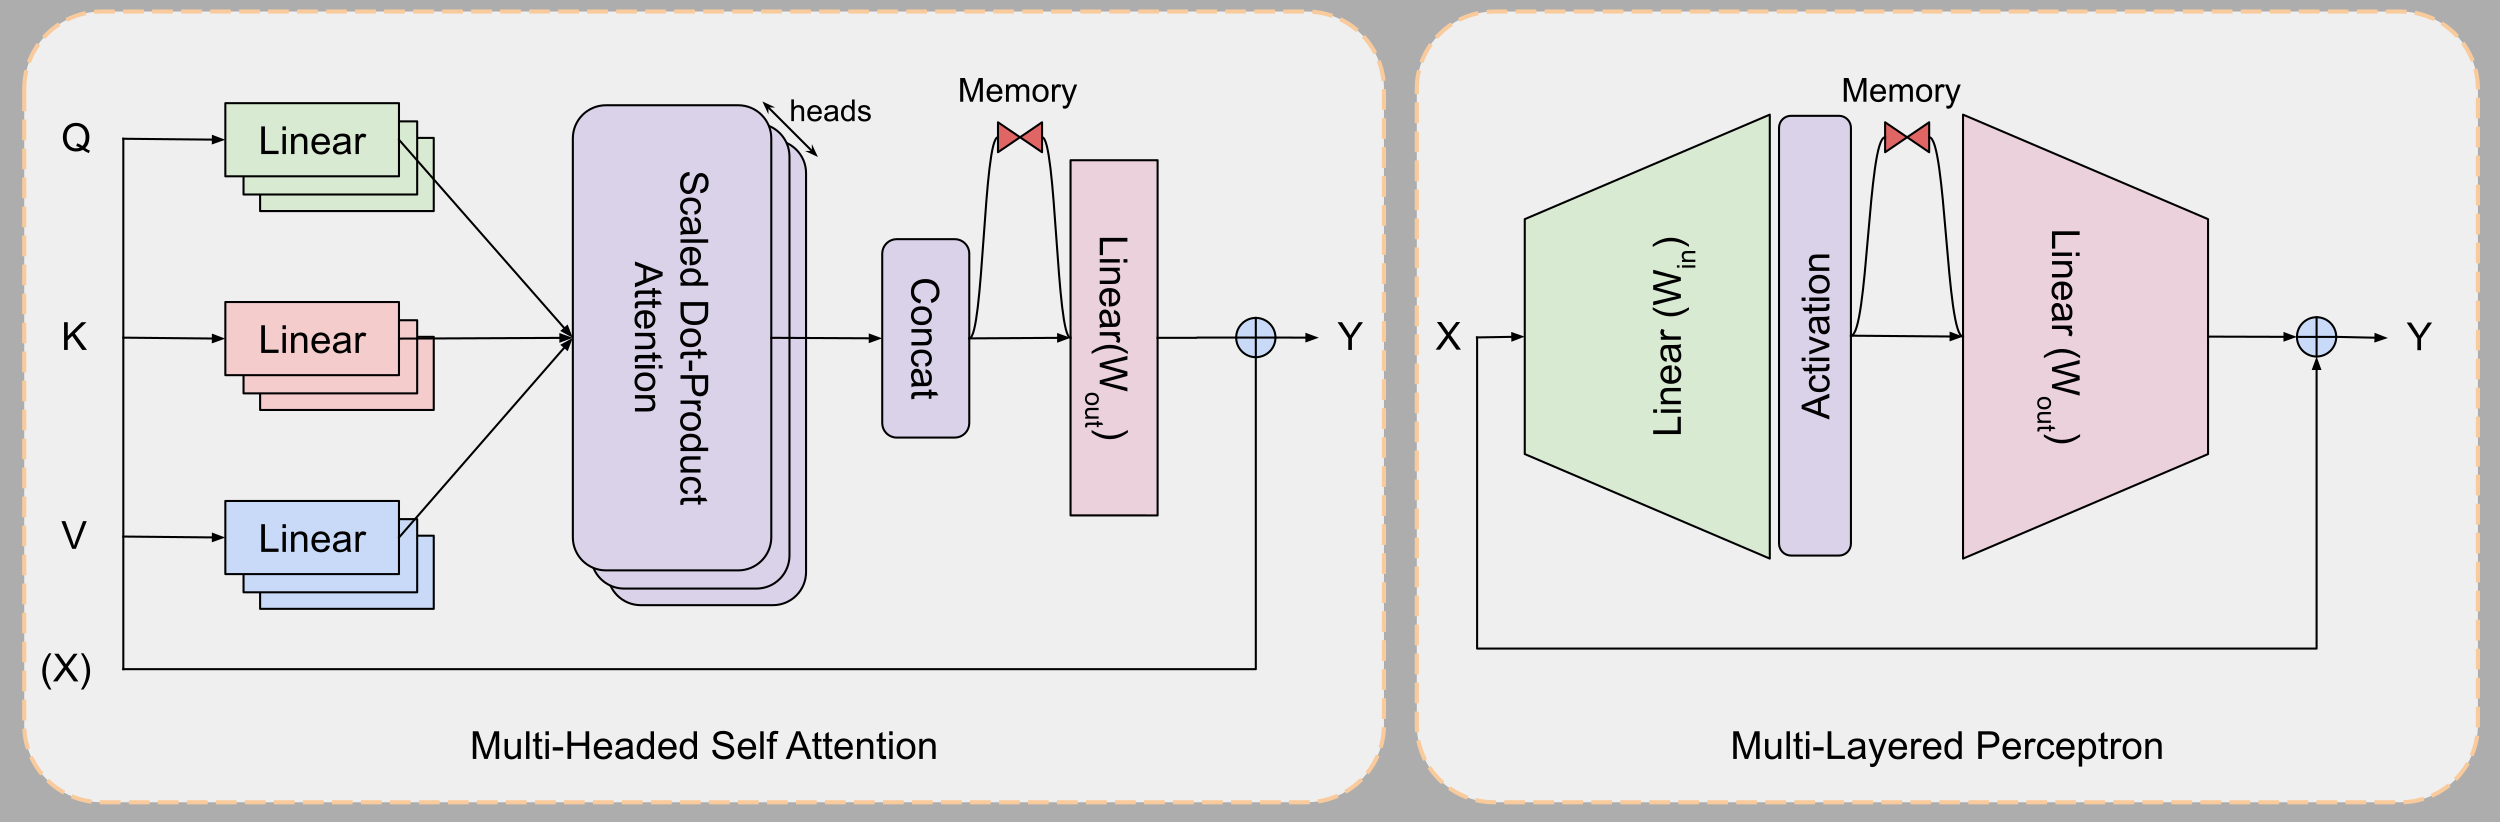 <svg version="1.1" viewBox="0.0 0.0 1206.667 396.667" fill="none" stroke="none" stroke-linecap="square" stroke-miterlimit="10" xmlns:xlink="http://www.w3.org/1999/xlink" xmlns="http://www.w3.org/2000/svg"><rect x="0.0" y="0.0" width="1206.667" height="396.667" fill="#333333" stroke="none"/><clipPath id="p.0"><path d="m0 0l1206.667 0l0 396.667l-1206.667 0l0 -396.667z" clip-rule="nonzero"/></clipPath><g clip-path="url(#p.0)"><path fill="#000000" fill-opacity="0.0" d="m0 0l1206.667 0l0 396.667l-1206.667 0z" fill-rule="evenodd"/><path fill="#ffffff" fill-opacity="0.6" d="m-69.525 -161.769l1355.118 0l0 644.913l-1355.118 0z" fill-rule="evenodd"/><path stroke="#000000" stroke-width="1.0" stroke-linejoin="round" stroke-linecap="butt" d="m-69.525 -161.769l1355.118 0l0 644.913l-1355.118 0z" fill-rule="evenodd"/><path fill="#efefef" d="m683.845 42.856l0 0c0 -20.588 16.69 -37.278 37.278 -37.278l437.601 0c9.887 0 19.369 3.928 26.36 10.919c6.991 6.991 10.919 16.473 10.919 26.36l0 307.081c0 20.588 -16.69 37.278 -37.278 37.278l-437.601 0c-20.588 0 -37.278 -16.69 -37.278 -37.278z" fill-rule="evenodd"/><path stroke="#f9cb9c" stroke-width="2.0" stroke-linejoin="round" stroke-linecap="butt" stroke-dasharray="8.0,6.0" d="m683.845 42.856l0 0c0 -20.588 16.69 -37.278 37.278 -37.278l437.601 0c9.887 0 19.369 3.928 26.36 10.919c6.991 6.991 10.919 16.473 10.919 26.36l0 307.081c0 20.588 -16.69 37.278 -37.278 37.278l-437.601 0c-20.588 0 -37.278 -16.69 -37.278 -37.278z" fill-rule="evenodd"/><path fill="#000000" d="m836.583 366.316l0 -13.359l2.656 0l3.156 9.453q0.438 1.328 0.641 1.984q0.234 -0.734 0.703 -2.141l3.203 -9.297l2.375 0l0 13.359l-1.703 0l0 -11.172l-3.875 11.172l-1.594 0l-3.859 -11.375l0 11.375l-1.703 0zm21.713 0l0 -1.422q-1.125 1.641 -3.062 1.641q-0.859 0 -1.609 -0.328q-0.734 -0.328 -1.094 -0.828q-0.359 -0.5 -0.5 -1.219q-0.109 -0.469 -0.109 -1.531l0 -5.984l1.641 0l0 5.359q0 1.281 0.109 1.734q0.156 0.641 0.656 1.016q0.5 0.375 1.234 0.375q0.734 0 1.375 -0.375q0.656 -0.391 0.922 -1.031q0.266 -0.656 0.266 -1.891l0 -5.188l1.641 0l0 9.672l-1.469 0zm4.001 0l0 -13.359l1.641 0l0 13.359l-1.641 0zm7.77 -1.469l0.234 1.453q-0.688 0.141 -1.234 0.141q-0.891 0 -1.391 -0.281q-0.484 -0.281 -0.688 -0.734q-0.203 -0.469 -0.203 -1.938l0 -5.578l-1.203 0l0 -1.266l1.203 0l0 -2.391l1.625 -0.984l0 3.375l1.656 0l0 1.266l-1.656 0l0 5.672q0 0.688 0.078 0.891q0.094 0.203 0.281 0.328q0.203 0.109 0.578 0.109q0.266 0 0.719 -0.062zm1.605 -10.0l0 -1.891l1.641 0l0 1.891l-1.641 0zm0 11.469l0 -9.672l1.641 0l0 9.672l-1.641 0zm3.504 -4.016l0 -1.641l5.031 0l0 1.641l-5.031 0zm6.978 4.016l0 -13.359l1.781 0l0 11.781l6.562 0l0 1.578l-8.344 0zm16.563 -1.188q-0.922 0.766 -1.766 1.094q-0.828 0.312 -1.797 0.312q-1.594 0 -2.453 -0.781q-0.859 -0.781 -0.859 -1.984q0 -0.719 0.328 -1.297q0.328 -0.594 0.844 -0.938q0.531 -0.359 1.188 -0.547q0.469 -0.125 1.453 -0.25q1.984 -0.234 2.922 -0.562q0.016 -0.344 0.016 -0.422q0 -1.0 -0.469 -1.422q-0.625 -0.547 -1.875 -0.547q-1.156 0 -1.703 0.406q-0.547 0.406 -0.812 1.422l-1.609 -0.219q0.219 -1.016 0.719 -1.641q0.5 -0.641 1.453 -0.984q0.953 -0.344 2.188 -0.344q1.25 0 2.016 0.297q0.781 0.281 1.141 0.734q0.375 0.438 0.516 1.109q0.078 0.422 0.078 1.516l0 2.188q0 2.281 0.109 2.891q0.109 0.594 0.406 1.156l-1.703 0q-0.266 -0.516 -0.328 -1.188zm-0.141 -3.672q-0.891 0.375 -2.672 0.625q-1.016 0.141 -1.438 0.328q-0.422 0.188 -0.656 0.531q-0.219 0.344 -0.219 0.781q0 0.656 0.5 1.094q0.5 0.438 1.453 0.438q0.938 0 1.672 -0.406q0.75 -0.422 1.094 -1.141q0.266 -0.562 0.266 -1.641l0 -0.609zm4.126 8.578l-0.188 -1.531q0.547 0.141 0.938 0.141q0.547 0 0.875 -0.188q0.328 -0.172 0.547 -0.5q0.156 -0.25 0.5 -1.219q0.047 -0.141 0.141 -0.406l-3.672 -9.688l1.766 0l2.016 5.594q0.391 1.078 0.703 2.25q0.281 -1.125 0.672 -2.203l2.078 -5.641l1.641 0l-3.688 9.828q-0.594 1.609 -0.922 2.203q-0.438 0.812 -1.0 1.188q-0.562 0.375 -1.344 0.375q-0.484 0 -1.062 -0.203zm16.031 -6.828l1.688 0.203q-0.406 1.484 -1.484 2.312q-1.078 0.812 -2.766 0.812q-2.125 0 -3.375 -1.297q-1.234 -1.312 -1.234 -3.672q0 -2.453 1.25 -3.797q1.266 -1.344 3.266 -1.344q1.938 0 3.156 1.328q1.234 1.312 1.234 3.703q0 0.156 0 0.438l-7.219 0q0.094 1.594 0.906 2.453q0.812 0.844 2.016 0.844q0.906 0 1.547 -0.469q0.641 -0.484 1.016 -1.516zm-5.391 -2.656l5.406 0q-0.109 -1.219 -0.625 -1.828q-0.781 -0.953 -2.031 -0.953q-1.125 0 -1.906 0.766q-0.766 0.75 -0.844 2.016zm9.126 5.766l0 -9.672l1.469 0l0 1.469q0.562 -1.031 1.031 -1.359q0.484 -0.328 1.062 -0.328q0.828 0 1.688 0.531l-0.562 1.516q-0.609 -0.359 -1.203 -0.359q-0.547 0 -0.969 0.328q-0.422 0.328 -0.609 0.891q-0.281 0.875 -0.281 1.922l0 5.062l-1.625 0zm12.853 -3.109l1.688 0.203q-0.406 1.484 -1.484 2.312q-1.078 0.812 -2.766 0.812q-2.125 0 -3.375 -1.297q-1.234 -1.312 -1.234 -3.672q0 -2.453 1.25 -3.797q1.266 -1.344 3.266 -1.344q1.938 0 3.156 1.328q1.234 1.312 1.234 3.703q0 0.156 0 0.438l-7.219 0q0.094 1.594 0.906 2.453q0.812 0.844 2.016 0.844q0.906 0 1.547 -0.469q0.641 -0.484 1.016 -1.516zm-5.391 -2.656l5.406 0q-0.109 -1.219 -0.625 -1.828q-0.781 -0.953 -2.031 -0.953q-1.125 0 -1.906 0.766q-0.766 0.75 -0.844 2.016zm15.407 5.766l0 -1.219q-0.906 1.438 -2.703 1.438q-1.156 0 -2.125 -0.641q-0.969 -0.641 -1.5 -1.781q-0.531 -1.141 -0.531 -2.625q0 -1.453 0.484 -2.625q0.484 -1.188 1.438 -1.812q0.969 -0.625 2.172 -0.625q0.875 0 1.547 0.375q0.688 0.359 1.109 0.953l0 -4.797l1.641 0l0 13.359l-1.531 0zm-5.172 -4.828q0 1.859 0.781 2.781q0.781 0.922 1.844 0.922q1.078 0 1.828 -0.875q0.75 -0.891 0.75 -2.688q0 -1.984 -0.766 -2.906q-0.766 -0.938 -1.891 -0.938q-1.078 0 -1.812 0.891q-0.734 0.891 -0.734 2.812zm14.668 4.828l0 -13.359l5.047 0q1.328 0 2.031 0.125q0.969 0.172 1.641 0.641q0.672 0.453 1.078 1.281q0.406 0.828 0.406 1.828q0 1.703 -1.094 2.891q-1.078 1.172 -3.922 1.172l-3.422 0l0 5.422l-1.766 0zm1.766 -7.0l3.453 0q1.719 0 2.438 -0.641q0.719 -0.641 0.719 -1.797q0 -0.844 -0.422 -1.438q-0.422 -0.594 -1.125 -0.781q-0.438 -0.125 -1.641 -0.125l-3.422 0l0 4.781zm17.1 3.891l1.688 0.203q-0.406 1.484 -1.484 2.312q-1.078 0.812 -2.766 0.812q-2.125 0 -3.375 -1.297q-1.234 -1.312 -1.234 -3.672q0 -2.453 1.25 -3.797q1.266 -1.344 3.266 -1.344q1.938 0 3.156 1.328q1.234 1.312 1.234 3.703q0 0.156 0 0.438l-7.219 0q0.094 1.594 0.906 2.453q0.812 0.844 2.016 0.844q0.906 0 1.547 -0.469q0.641 -0.484 1.016 -1.516zm-5.391 -2.656l5.406 0q-0.109 -1.219 -0.625 -1.828q-0.781 -0.953 -2.031 -0.953q-1.125 0 -1.906 0.766q-0.766 0.75 -0.844 2.016zm9.126 5.766l0 -9.672l1.469 0l0 1.469q0.562 -1.031 1.031 -1.359q0.484 -0.328 1.062 -0.328q0.828 0 1.688 0.531l-0.562 1.516q-0.609 -0.359 -1.203 -0.359q-0.547 0 -0.969 0.328q-0.422 0.328 -0.609 0.891q-0.281 0.875 -0.281 1.922l0 5.062l-1.625 0zm12.541 -3.547l1.609 0.219q-0.266 1.656 -1.359 2.609q-1.078 0.938 -2.672 0.938q-1.984 0 -3.188 -1.297q-1.203 -1.297 -1.203 -3.719q0 -1.578 0.516 -2.75q0.516 -1.172 1.578 -1.75q1.062 -0.594 2.312 -0.594q1.578 0 2.578 0.797q1.0 0.797 1.281 2.266l-1.594 0.234q-0.234 -0.969 -0.812 -1.453q-0.578 -0.5 -1.391 -0.5q-1.234 0 -2.016 0.891q-0.781 0.891 -0.781 2.812q0 1.953 0.75 2.844q0.75 0.875 1.953 0.875q0.969 0 1.609 -0.594q0.656 -0.594 0.828 -1.828zm9.641 0.438l1.688 0.203q-0.406 1.484 -1.484 2.312q-1.078 0.812 -2.766 0.812q-2.125 0 -3.375 -1.297q-1.234 -1.312 -1.234 -3.672q0 -2.453 1.25 -3.797q1.266 -1.344 3.266 -1.344q1.938 0 3.156 1.328q1.234 1.312 1.234 3.703q0 0.156 0 0.438l-7.219 0q0.094 1.594 0.906 2.453q0.812 0.844 2.016 0.844q0.906 0 1.547 -0.469q0.641 -0.484 1.016 -1.516zm-5.391 -2.656l5.406 0q-0.109 -1.219 -0.625 -1.828q-0.781 -0.953 -2.031 -0.953q-1.125 0 -1.906 0.766q-0.766 0.75 -0.844 2.016zm9.141 9.469l0 -13.375l1.484 0l0 1.25q0.531 -0.734 1.188 -1.094q0.672 -0.375 1.625 -0.375q1.234 0 2.172 0.641q0.953 0.625 1.438 1.797q0.484 1.156 0.484 2.547q0 1.484 -0.531 2.672q-0.531 1.188 -1.547 1.828q-1.016 0.625 -2.141 0.625q-0.812 0 -1.469 -0.344q-0.656 -0.344 -1.062 -0.875l0 4.703l-1.641 0zm1.484 -8.484q0 1.859 0.75 2.766q0.766 0.891 1.828 0.891q1.094 0 1.875 -0.922q0.781 -0.938 0.781 -2.875q0 -1.844 -0.766 -2.766q-0.75 -0.922 -1.812 -0.922q-1.047 0 -1.859 0.984q-0.797 0.969 -0.797 2.844zm12.469 3.312l0.234 1.453q-0.688 0.141 -1.234 0.141q-0.891 0 -1.391 -0.281q-0.484 -0.281 -0.688 -0.734q-0.203 -0.469 -0.203 -1.938l0 -5.578l-1.203 0l0 -1.266l1.203 0l0 -2.391l1.625 -0.984l0 3.375l1.656 0l0 1.266l-1.656 0l0 5.672q0 0.688 0.078 0.891q0.094 0.203 0.281 0.328q0.203 0.109 0.578 0.109q0.266 0 0.719 -0.062zm1.59 1.469l0 -9.672l1.469 0l0 1.469q0.562 -1.031 1.031 -1.359q0.484 -0.328 1.062 -0.328q0.828 0 1.688 0.531l-0.562 1.516q-0.609 -0.359 -1.203 -0.359q-0.547 0 -0.969 0.328q-0.422 0.328 -0.609 0.891q-0.281 0.875 -0.281 1.922l0 5.062l-1.625 0zm5.619 -4.844q0 -2.688 1.484 -3.969q1.25 -1.078 3.047 -1.078q2.0 0 3.266 1.312q1.266 1.297 1.266 3.609q0 1.859 -0.562 2.938q-0.562 1.062 -1.641 1.656q-1.062 0.594 -2.328 0.594q-2.031 0 -3.281 -1.297q-1.25 -1.312 -1.25 -3.766zm1.688 0q0 1.859 0.797 2.797q0.812 0.922 2.047 0.922q1.219 0 2.031 -0.922q0.812 -0.938 0.812 -2.844q0 -1.797 -0.812 -2.719q-0.812 -0.922 -2.031 -0.922q-1.234 0 -2.047 0.922q-0.797 0.906 -0.797 2.766zm9.298 4.844l0 -9.672l1.469 0l0 1.375q1.062 -1.594 3.078 -1.594q0.875 0 1.609 0.312q0.734 0.312 1.094 0.828q0.375 0.5 0.516 1.203q0.094 0.453 0.094 1.594l0 5.953l-1.641 0l0 -5.891q0 -1.0 -0.203 -1.484q-0.188 -0.5 -0.672 -0.797q-0.484 -0.297 -1.141 -0.297q-1.047 0 -1.812 0.672q-0.75 0.656 -0.75 2.516l0 5.281l-1.641 0z" fill-rule="nonzero"/><path fill="#efefef" d="m11.707 42.856l0 0c0 -20.588 16.69 -37.278 37.278 -37.278l581.727 0c9.887 0 19.369 3.928 26.36 10.919c6.991 6.991 10.919 16.473 10.919 26.36l0 307.081c0 20.588 -16.69 37.278 -37.278 37.278l-581.727 0c-20.588 0 -37.278 -16.69 -37.278 -37.278z" fill-rule="evenodd"/><path stroke="#f9cb9c" stroke-width="2.0" stroke-linejoin="round" stroke-linecap="butt" stroke-dasharray="8.0,6.0" d="m11.707 42.856l0 0c0 -20.588 16.69 -37.278 37.278 -37.278l581.727 0c9.887 0 19.369 3.928 26.36 10.919c6.991 6.991 10.919 16.473 10.919 26.36l0 307.081c0 20.588 -16.69 37.278 -37.278 37.278l-581.727 0c-20.588 0 -37.278 -16.69 -37.278 -37.278z" fill-rule="evenodd"/><path fill="#000000" d="m381.931 58.476l0 -10.484l1.281 0l0 3.75q0.906 -1.031 2.281 -1.031q0.844 0 1.469 0.328q0.625 0.328 0.891 0.922q0.266 0.578 0.266 1.703l0 4.812l-1.281 0l0 -4.812q0 -0.969 -0.422 -1.406q-0.422 -0.438 -1.188 -0.438q-0.578 0 -1.078 0.297q-0.5 0.297 -0.719 0.812q-0.219 0.5 -0.219 1.391l0 4.156l-1.281 0zm13.354 -2.453l1.328 0.172q-0.312 1.172 -1.172 1.812q-0.844 0.641 -2.172 0.641q-1.672 0 -2.656 -1.016q-0.969 -1.031 -0.969 -2.891q0 -1.922 0.984 -2.969q1.0 -1.062 2.578 -1.062q1.516 0 2.484 1.031q0.969 1.031 0.969 2.922q0 0.109 -0.016 0.344l-5.656 0q0.062 1.25 0.703 1.922q0.641 0.656 1.594 0.656q0.703 0 1.203 -0.359q0.5 -0.375 0.797 -1.203zm-4.234 -2.078l4.25 0q-0.094 -0.953 -0.484 -1.438q-0.625 -0.75 -1.609 -0.75q-0.875 0 -1.484 0.594q-0.609 0.594 -0.672 1.594zm12.135 3.594q-0.719 0.609 -1.375 0.859q-0.656 0.25 -1.422 0.25q-1.25 0 -1.922 -0.609q-0.672 -0.609 -0.672 -1.562q0 -0.562 0.25 -1.016q0.25 -0.469 0.656 -0.75q0.422 -0.281 0.938 -0.422q0.375 -0.094 1.141 -0.188q1.562 -0.188 2.297 -0.453q0.016 -0.266 0.016 -0.328q0 -0.797 -0.375 -1.109q-0.484 -0.438 -1.453 -0.438q-0.922 0 -1.359 0.328q-0.422 0.312 -0.625 1.109l-1.266 -0.172q0.172 -0.797 0.562 -1.297q0.391 -0.5 1.141 -0.766q0.75 -0.266 1.719 -0.266q0.984 0 1.594 0.234q0.609 0.219 0.891 0.562q0.281 0.344 0.406 0.875q0.062 0.328 0.062 1.188l0 1.719q0 1.797 0.078 2.281q0.078 0.469 0.328 0.906l-1.344 0q-0.203 -0.406 -0.266 -0.938zm-0.109 -2.875q-0.703 0.281 -2.094 0.484q-0.797 0.109 -1.125 0.266q-0.328 0.141 -0.516 0.422q-0.172 0.266 -0.172 0.594q0 0.516 0.391 0.859q0.391 0.344 1.141 0.344q0.734 0 1.312 -0.312q0.594 -0.328 0.859 -0.891q0.203 -0.438 0.203 -1.297l0 -0.469zm8.229 3.812l0 -0.953q-0.719 1.125 -2.125 1.125q-0.906 0 -1.672 -0.5q-0.75 -0.5 -1.172 -1.391q-0.422 -0.906 -0.422 -2.078q0 -1.141 0.375 -2.062q0.391 -0.922 1.141 -1.406q0.766 -0.5 1.703 -0.5q0.688 0 1.219 0.297q0.531 0.281 0.875 0.734l0 -3.75l1.281 0l0 10.484l-1.203 0zm-4.062 -3.797q0 1.469 0.609 2.188q0.625 0.719 1.453 0.719q0.844 0 1.438 -0.688q0.594 -0.688 0.594 -2.109q0 -1.562 -0.609 -2.281q-0.594 -0.734 -1.484 -0.734q-0.844 0 -1.422 0.703q-0.578 0.703 -0.578 2.203zm6.776 1.531l1.266 -0.203q0.109 0.766 0.594 1.172q0.5 0.406 1.375 0.406q0.891 0 1.312 -0.359q0.438 -0.359 0.438 -0.844q0 -0.438 -0.375 -0.688q-0.266 -0.172 -1.312 -0.438q-1.422 -0.359 -1.969 -0.609q-0.547 -0.266 -0.828 -0.734q-0.281 -0.469 -0.281 -1.016q0 -0.516 0.219 -0.938q0.234 -0.438 0.641 -0.734q0.297 -0.219 0.812 -0.359q0.531 -0.156 1.125 -0.156q0.891 0 1.562 0.266q0.672 0.25 1.0 0.688q0.328 0.438 0.438 1.172l-1.25 0.172q-0.094 -0.578 -0.5 -0.906q-0.406 -0.344 -1.156 -0.344q-0.891 0 -1.281 0.297q-0.375 0.297 -0.375 0.688q0 0.25 0.156 0.453q0.156 0.203 0.5 0.344q0.188 0.078 1.141 0.328q1.359 0.359 1.891 0.594q0.547 0.234 0.859 0.688q0.312 0.438 0.312 1.094q0 0.641 -0.375 1.219q-0.375 0.562 -1.094 0.875q-0.703 0.312 -1.594 0.312q-1.484 0 -2.266 -0.609q-0.766 -0.625 -0.984 -1.828z" fill-rule="nonzero"/><path fill="#000000" d="m228.2 366.316l0 -13.359l2.656 0l3.156 9.453q0.438 1.328 0.641 1.984q0.234 -0.734 0.703 -2.141l3.203 -9.297l2.375 0l0 13.359l-1.703 0l0 -11.172l-3.875 11.172l-1.594 0l-3.859 -11.375l0 11.375l-1.703 0zm21.713 0l0 -1.422q-1.125 1.641 -3.062 1.641q-0.859 0 -1.609 -0.328q-0.734 -0.328 -1.094 -0.828q-0.359 -0.5 -0.5 -1.219q-0.109 -0.469 -0.109 -1.531l0 -5.984l1.641 0l0 5.359q0 1.281 0.109 1.734q0.156 0.641 0.656 1.016q0.5 0.375 1.234 0.375q0.734 0 1.375 -0.375q0.656 -0.391 0.922 -1.031q0.266 -0.656 0.266 -1.891l0 -5.188l1.641 0l0 9.672l-1.469 0zm4.001 0l0 -13.359l1.641 0l0 13.359l-1.641 0zm7.77 -1.469l0.234 1.453q-0.688 0.141 -1.234 0.141q-0.891 0 -1.391 -0.281q-0.484 -0.281 -0.688 -0.734q-0.203 -0.469 -0.203 -1.938l0 -5.578l-1.203 0l0 -1.266l1.203 0l0 -2.391l1.625 -0.984l0 3.375l1.656 0l0 1.266l-1.656 0l0 5.672q0 0.688 0.078 0.891q0.094 0.203 0.281 0.328q0.203 0.109 0.578 0.109q0.266 0 0.719 -0.062zm1.605 -10.0l0 -1.891l1.641 0l0 1.891l-1.641 0zm0 11.469l0 -9.672l1.641 0l0 9.672l-1.641 0zm3.504 -4.016l0 -1.641l5.031 0l0 1.641l-5.031 0zm7.119 4.016l0 -13.359l1.766 0l0 5.484l6.938 0l0 -5.484l1.766 0l0 13.359l-1.766 0l0 -6.297l-6.938 0l0 6.297l-1.766 0zm19.832 -3.109l1.688 0.203q-0.406 1.484 -1.484 2.312q-1.078 0.812 -2.766 0.812q-2.125 0 -3.375 -1.297q-1.234 -1.312 -1.234 -3.672q0 -2.453 1.25 -3.797q1.266 -1.344 3.266 -1.344q1.938 0 3.156 1.328q1.234 1.312 1.234 3.703q0 0.156 0 0.438l-7.219 0q0.094 1.594 0.906 2.453q0.812 0.844 2.016 0.844q0.906 0 1.547 -0.469q0.641 -0.484 1.016 -1.516zm-5.391 -2.656l5.406 0q-0.109 -1.219 -0.625 -1.828q-0.781 -0.953 -2.031 -0.953q-1.125 0 -1.906 0.766q-0.766 0.75 -0.844 2.016zm15.454 4.578q-0.922 0.766 -1.766 1.094q-0.828 0.312 -1.797 0.312q-1.594 0 -2.453 -0.781q-0.859 -0.781 -0.859 -1.984q0 -0.719 0.328 -1.297q0.328 -0.594 0.844 -0.938q0.531 -0.359 1.188 -0.547q0.469 -0.125 1.453 -0.25q1.984 -0.234 2.922 -0.562q0.016 -0.344 0.016 -0.422q0 -1.0 -0.469 -1.422q-0.625 -0.547 -1.875 -0.547q-1.156 0 -1.703 0.406q-0.547 0.406 -0.812 1.422l-1.609 -0.219q0.219 -1.016 0.719 -1.641q0.5 -0.641 1.453 -0.984q0.953 -0.344 2.188 -0.344q1.25 0 2.016 0.297q0.781 0.281 1.141 0.734q0.375 0.438 0.516 1.109q0.078 0.422 0.078 1.516l0 2.188q0 2.281 0.109 2.891q0.109 0.594 0.406 1.156l-1.703 0q-0.266 -0.516 -0.328 -1.188zm-0.141 -3.672q-0.891 0.375 -2.672 0.625q-1.016 0.141 -1.438 0.328q-0.422 0.188 -0.656 0.531q-0.219 0.344 -0.219 0.781q0 0.656 0.5 1.094q0.5 0.438 1.453 0.438q0.938 0 1.672 -0.406q0.75 -0.422 1.094 -1.141q0.266 -0.562 0.266 -1.641l0 -0.609zm10.469 4.859l0 -1.219q-0.906 1.438 -2.703 1.438q-1.156 0 -2.125 -0.641q-0.969 -0.641 -1.5 -1.781q-0.531 -1.141 -0.531 -2.625q0 -1.453 0.484 -2.625q0.484 -1.188 1.438 -1.812q0.969 -0.625 2.172 -0.625q0.875 0 1.547 0.375q0.688 0.359 1.109 0.953l0 -4.797l1.641 0l0 13.359l-1.531 0zm-5.172 -4.828q0 1.859 0.781 2.781q0.781 0.922 1.844 0.922q1.078 0 1.828 -0.875q0.75 -0.891 0.75 -2.688q0 -1.984 -0.766 -2.906q-0.766 -0.938 -1.891 -0.938q-1.078 0 -1.812 0.891q-0.734 0.891 -0.734 2.812zm15.907 1.719l1.688 0.203q-0.406 1.484 -1.484 2.312q-1.078 0.812 -2.766 0.812q-2.125 0 -3.375 -1.297q-1.234 -1.312 -1.234 -3.672q0 -2.453 1.25 -3.797q1.266 -1.344 3.266 -1.344q1.938 0 3.156 1.328q1.234 1.312 1.234 3.703q0 0.156 0 0.438l-7.219 0q0.094 1.594 0.906 2.453q0.812 0.844 2.016 0.844q0.906 0 1.547 -0.469q0.641 -0.484 1.016 -1.516zm-5.391 -2.656l5.406 0q-0.109 -1.219 -0.625 -1.828q-0.781 -0.953 -2.031 -0.953q-1.125 0 -1.906 0.766q-0.766 0.75 -0.844 2.016zm15.407 5.766l0 -1.219q-0.906 1.438 -2.703 1.438q-1.156 0 -2.125 -0.641q-0.969 -0.641 -1.5 -1.781q-0.531 -1.141 -0.531 -2.625q0 -1.453 0.484 -2.625q0.484 -1.188 1.438 -1.812q0.969 -0.625 2.172 -0.625q0.875 0 1.547 0.375q0.688 0.359 1.109 0.953l0 -4.797l1.641 0l0 13.359l-1.531 0zm-5.172 -4.828q0 1.859 0.781 2.781q0.781 0.922 1.844 0.922q1.078 0 1.828 -0.875q0.75 -0.891 0.75 -2.688q0 -1.984 -0.766 -2.906q-0.766 -0.938 -1.891 -0.938q-1.078 0 -1.812 0.891q-0.734 0.891 -0.734 2.812zm14.075 0.531l1.656 -0.141q0.125 1.0 0.547 1.641q0.438 0.641 1.344 1.047q0.922 0.391 2.062 0.391q1.0 0 1.781 -0.297q0.781 -0.297 1.156 -0.812q0.375 -0.531 0.375 -1.156q0 -0.625 -0.375 -1.094q-0.359 -0.469 -1.188 -0.797q-0.547 -0.203 -2.391 -0.641q-1.828 -0.453 -2.562 -0.844q-0.969 -0.5 -1.438 -1.234q-0.469 -0.75 -0.469 -1.672q0 -1.0 0.578 -1.875q0.578 -0.891 1.672 -1.344q1.109 -0.453 2.453 -0.453q1.484 0 2.609 0.484q1.141 0.469 1.75 1.406q0.609 0.922 0.656 2.094l-1.688 0.125q-0.141 -1.266 -0.938 -1.906q-0.781 -0.656 -2.312 -0.656q-1.609 0 -2.344 0.594q-0.734 0.594 -0.734 1.422q0 0.719 0.531 1.172q0.5 0.469 2.656 0.969q2.156 0.484 2.953 0.844q1.172 0.531 1.719 1.359q0.562 0.828 0.562 1.906q0 1.062 -0.609 2.016q-0.609 0.938 -1.75 1.469q-1.141 0.516 -2.578 0.516q-1.812 0 -3.047 -0.531q-1.219 -0.531 -1.922 -1.594q-0.688 -1.062 -0.719 -2.406zm19.459 1.188l1.688 0.203q-0.406 1.484 -1.484 2.312q-1.078 0.812 -2.766 0.812q-2.125 0 -3.375 -1.297q-1.234 -1.312 -1.234 -3.672q0 -2.453 1.25 -3.797q1.266 -1.344 3.266 -1.344q1.938 0 3.156 1.328q1.234 1.312 1.234 3.703q0 0.156 0 0.438l-7.219 0q0.094 1.594 0.906 2.453q0.812 0.844 2.016 0.844q0.906 0 1.547 -0.469q0.641 -0.484 1.016 -1.516zm-5.391 -2.656l5.406 0q-0.109 -1.219 -0.625 -1.828q-0.781 -0.953 -2.031 -0.953q-1.125 0 -1.906 0.766q-0.766 0.75 -0.844 2.016zm9.094 5.766l0 -13.359l1.641 0l0 13.359l-1.641 0zm4.582 0l0 -8.406l-1.453 0l0 -1.266l1.453 0l0 -1.031q0 -0.969 0.172 -1.453q0.234 -0.641 0.828 -1.031q0.594 -0.391 1.672 -0.391q0.688 0 1.531 0.156l-0.25 1.438q-0.5 -0.094 -0.953 -0.094q-0.75 0 -1.062 0.328q-0.312 0.312 -0.312 1.188l0 0.891l1.891 0l0 1.266l-1.891 0l0 8.406l-1.625 0zm7.68 0l5.125 -13.359l1.906 0l5.469 13.359l-2.016 0l-1.547 -4.047l-5.594 0l-1.469 4.047l-1.875 0zm3.859 -5.484l4.531 0l-1.406 -3.703q-0.625 -1.688 -0.938 -2.766q-0.266 1.281 -0.719 2.547l-1.469 3.922zm13.428 4.016l0.234 1.453q-0.688 0.141 -1.234 0.141q-0.891 0 -1.391 -0.281q-0.484 -0.281 -0.688 -0.734q-0.203 -0.469 -0.203 -1.938l0 -5.578l-1.203 0l0 -1.266l1.203 0l0 -2.391l1.625 -0.984l0 3.375l1.656 0l0 1.266l-1.656 0l0 5.672q0 0.688 0.078 0.891q0.094 0.203 0.281 0.328q0.203 0.109 0.578 0.109q0.266 0 0.719 -0.062zm5.183 0l0.234 1.453q-0.688 0.141 -1.234 0.141q-0.891 0 -1.391 -0.281q-0.484 -0.281 -0.688 -0.734q-0.203 -0.469 -0.203 -1.938l0 -5.578l-1.203 0l0 -1.266l1.203 0l0 -2.391l1.625 -0.984l0 3.375l1.656 0l0 1.266l-1.656 0l0 5.672q0 0.688 0.078 0.891q0.094 0.203 0.281 0.328q0.203 0.109 0.578 0.109q0.266 0 0.719 -0.062zm8.23 -1.641l1.688 0.203q-0.406 1.484 -1.484 2.312q-1.078 0.812 -2.766 0.812q-2.125 0 -3.375 -1.297q-1.234 -1.312 -1.234 -3.672q0 -2.453 1.25 -3.797q1.266 -1.344 3.266 -1.344q1.938 0 3.156 1.328q1.234 1.312 1.234 3.703q0 0.156 0 0.438l-7.219 0q0.094 1.594 0.906 2.453q0.812 0.844 2.016 0.844q0.906 0 1.547 -0.469q0.641 -0.484 1.016 -1.516zm-5.391 -2.656l5.406 0q-0.109 -1.219 -0.625 -1.828q-0.781 -0.953 -2.031 -0.953q-1.125 0 -1.906 0.766q-0.766 0.75 -0.844 2.016zm9.141 5.766l0 -9.672l1.469 0l0 1.375q1.062 -1.594 3.078 -1.594q0.875 0 1.609 0.312q0.734 0.312 1.094 0.828q0.375 0.5 0.516 1.203q0.094 0.453 0.094 1.594l0 5.953l-1.641 0l0 -5.891q0 -1.0 -0.203 -1.484q-0.188 -0.5 -0.672 -0.797q-0.484 -0.297 -1.141 -0.297q-1.047 0 -1.812 0.672q-0.75 0.656 -0.75 2.516l0 5.281l-1.641 0zm13.954 -1.469l0.234 1.453q-0.688 0.141 -1.234 0.141q-0.891 0 -1.391 -0.281q-0.484 -0.281 -0.688 -0.734q-0.203 -0.469 -0.203 -1.938l0 -5.578l-1.203 0l0 -1.266l1.203 0l0 -2.391l1.625 -0.984l0 3.375l1.656 0l0 1.266l-1.656 0l0 5.672q0 0.688 0.078 0.891q0.094 0.203 0.281 0.328q0.203 0.109 0.578 0.109q0.266 0 0.719 -0.062zm1.605 -10.0l0 -1.891l1.641 0l0 1.891l-1.641 0zm0 11.469l0 -9.672l1.641 0l0 9.672l-1.641 0zm3.535 -4.844q0 -2.688 1.484 -3.969q1.25 -1.078 3.047 -1.078q2.0 0 3.266 1.312q1.266 1.297 1.266 3.609q0 1.859 -0.562 2.938q-0.562 1.062 -1.641 1.656q-1.062 0.594 -2.328 0.594q-2.031 0 -3.281 -1.297q-1.25 -1.312 -1.25 -3.766zm1.688 0q0 1.859 0.797 2.797q0.812 0.922 2.047 0.922q1.219 0 2.031 -0.922q0.812 -0.938 0.812 -2.844q0 -1.797 -0.812 -2.719q-0.812 -0.922 -2.031 -0.922q-1.234 0 -2.047 0.922q-0.797 0.906 -0.797 2.766zm9.298 4.844l0 -9.672l1.469 0l0 1.375q1.062 -1.594 3.078 -1.594q0.875 0 1.609 0.312q0.734 0.312 1.094 0.828q0.375 0.5 0.516 1.203q0.094 0.453 0.094 1.594l0 5.953l-1.641 0l0 -5.891q0 -1.0 -0.203 -1.484q-0.188 -0.5 -0.672 -0.797q-0.484 -0.297 -1.141 -0.297q-1.047 0 -1.812 0.672q-0.75 0.656 -0.75 2.516l0 5.281l-1.641 0z" fill-rule="nonzero"/><path fill="#d9ead3" d="m125.547 66.568l83.811 0l0 35.307l-83.811 0z" fill-rule="evenodd"/><path stroke="#000000" stroke-width="1.0" stroke-linejoin="round" stroke-linecap="butt" d="m125.547 66.568l83.811 0l0 35.307l-83.811 0z" fill-rule="evenodd"/><path fill="#f4cccc" d="m125.547 162.568l83.811 0l0 35.307l-83.811 0z" fill-rule="evenodd"/><path stroke="#000000" stroke-width="1.0" stroke-linejoin="round" stroke-linecap="butt" d="m125.547 162.568l83.811 0l0 35.307l-83.811 0z" fill-rule="evenodd"/><path fill="#c9daf8" d="m125.547 258.568l83.811 0l0 35.307l-83.811 0z" fill-rule="evenodd"/><path stroke="#000000" stroke-width="1.0" stroke-linejoin="round" stroke-linecap="butt" d="m125.547 258.568l83.811 0l0 35.307l-83.811 0z" fill-rule="evenodd"/><path fill="#d9d2e9" d="m373.093 67.587l0 0c8.816 0 15.964 7.147 15.964 15.964l0 192.577c0 4.234 -1.682 8.294 -4.676 11.288c-2.994 2.994 -7.054 4.676 -11.288 4.676l-63.852 0c-8.816 0 -15.964 -7.147 -15.964 -15.964l0 -192.577c0 -8.816 7.147 -15.964 15.964 -15.964z" fill-rule="evenodd"/><path stroke="#000000" stroke-width="1.0" stroke-linejoin="round" stroke-linecap="butt" d="m373.093 67.587l0 0c8.816 0 15.964 7.147 15.964 15.964l0 192.577c0 4.234 -1.682 8.294 -4.676 11.288c-2.994 2.994 -7.054 4.676 -11.288 4.676l-63.852 0c-8.816 0 -15.964 -7.147 -15.964 -15.964l0 -192.577c0 -8.816 7.147 -15.964 15.964 -15.964z" fill-rule="evenodd"/><path fill="#d9ead3" d="m117.547 58.568l83.811 0l0 35.307l-83.811 0z" fill-rule="evenodd"/><path stroke="#000000" stroke-width="1.0" stroke-linejoin="round" stroke-linecap="butt" d="m117.547 58.568l83.811 0l0 35.307l-83.811 0z" fill-rule="evenodd"/><path fill="#f4cccc" d="m117.547 154.568l83.811 0l0 35.307l-83.811 0z" fill-rule="evenodd"/><path stroke="#000000" stroke-width="1.0" stroke-linejoin="round" stroke-linecap="butt" d="m117.547 154.568l83.811 0l0 35.307l-83.811 0z" fill-rule="evenodd"/><path fill="#c9daf8" d="m117.547 250.568l83.811 0l0 35.307l-83.811 0z" fill-rule="evenodd"/><path stroke="#000000" stroke-width="1.0" stroke-linejoin="round" stroke-linecap="butt" d="m117.547 250.568l83.811 0l0 35.307l-83.811 0z" fill-rule="evenodd"/><path fill="#d9d2e9" d="m365.093 59.587l0 0c8.816 0 15.964 7.147 15.964 15.964l0 192.577c0 4.234 -1.682 8.294 -4.676 11.288c-2.994 2.994 -7.054 4.676 -11.288 4.676l-63.852 0c-8.816 0 -15.964 -7.147 -15.964 -15.964l0 -192.577c0 -8.816 7.147 -15.964 15.964 -15.964z" fill-rule="evenodd"/><path stroke="#000000" stroke-width="1.0" stroke-linejoin="round" stroke-linecap="butt" d="m365.093 59.587l0 0c8.816 0 15.964 7.147 15.964 15.964l0 192.577c0 4.234 -1.682 8.294 -4.676 11.288c-2.994 2.994 -7.054 4.676 -11.288 4.676l-63.852 0c-8.816 0 -15.964 -7.147 -15.964 -15.964l0 -192.577c0 -8.816 7.147 -15.964 15.964 -15.964z" fill-rule="evenodd"/><path fill="#c9daf8" d="m596.662 162.924l0 0c0 -5.236 4.244 -9.48 9.48 -9.48l0 0c2.514 0 4.926 0.999 6.704 2.777c1.778 1.778 2.777 4.189 2.777 6.704l0 0c0 5.236 -4.245 9.48 -9.48 9.48l0 0c-5.236 0 -9.48 -4.244 -9.48 -9.48z" fill-rule="evenodd"/><path fill="#000000" fill-opacity="0.0" d="m606.143 153.444l0 18.961m-9.48 -9.48l18.961 0" fill-rule="evenodd"/><path fill="#000000" fill-opacity="0.0" d="m596.662 162.924l0 0c0 -5.236 4.244 -9.48 9.48 -9.48l0 0c2.514 0 4.926 0.999 6.704 2.777c1.778 1.778 2.777 4.189 2.777 6.704l0 0c0 5.236 -4.245 9.48 -9.48 9.48l0 0c-5.236 0 -9.48 -4.244 -9.48 -9.48z" fill-rule="evenodd"/><path stroke="#000000" stroke-width="1.0" stroke-linejoin="round" stroke-linecap="butt" d="m606.143 153.444l0 18.961m-9.48 -9.48l18.961 0" fill-rule="evenodd"/><path stroke="#000000" stroke-width="1.0" stroke-linejoin="round" stroke-linecap="butt" d="m596.662 162.924l0 0c0 -5.236 4.244 -9.48 9.48 -9.48l0 0c2.514 0 4.926 0.999 6.704 2.777c1.778 1.778 2.777 4.189 2.777 6.704l0 0c0 5.236 -4.245 9.48 -9.48 9.48l0 0c-5.236 0 -9.48 -4.244 -9.48 -9.48z" fill-rule="evenodd"/><path fill="#d9ead3" d="m108.764 49.785l83.811 0l0 35.307l-83.811 0z" fill-rule="evenodd"/><path stroke="#000000" stroke-width="1.0" stroke-linejoin="round" stroke-linecap="butt" d="m108.764 49.785l83.811 0l0 35.307l-83.811 0z" fill-rule="evenodd"/><path fill="#000000" d="m126.098 74.358l0 -13.359l1.781 0l0 11.781l6.562 0l0 1.578l-8.344 0zm10.251 -11.469l0 -1.891l1.641 0l0 1.891l-1.641 0zm0 11.469l0 -9.672l1.641 0l0 9.672l-1.641 0zm4.145 0l0 -9.672l1.469 0l0 1.375q1.062 -1.594 3.078 -1.594q0.875 0 1.609 0.312q0.734 0.312 1.094 0.828q0.375 0.5 0.516 1.203q0.094 0.453 0.094 1.594l0 5.953l-1.641 0l0 -5.891q0 -1.0 -0.203 -1.484q-0.188 -0.5 -0.672 -0.797q-0.484 -0.297 -1.141 -0.297q-1.047 0 -1.812 0.672q-0.75 0.656 -0.75 2.516l0 5.281l-1.641 0zm17.001 -3.109l1.688 0.203q-0.406 1.484 -1.484 2.312q-1.078 0.812 -2.766 0.812q-2.125 0 -3.375 -1.297q-1.234 -1.312 -1.234 -3.672q0 -2.453 1.25 -3.797q1.266 -1.344 3.266 -1.344q1.938 0 3.156 1.328q1.234 1.312 1.234 3.703q0 0.156 0 0.438l-7.219 0q0.094 1.594 0.906 2.453q0.812 0.844 2.016 0.844q0.906 0 1.547 -0.469q0.641 -0.484 1.016 -1.516zm-5.391 -2.656l5.406 0q-0.109 -1.219 -0.625 -1.828q-0.781 -0.953 -2.031 -0.953q-1.125 0 -1.906 0.766q-0.766 0.75 -0.844 2.016zm15.454 4.578q-0.922 0.766 -1.766 1.094q-0.828 0.312 -1.797 0.312q-1.594 0 -2.453 -0.781q-0.859 -0.781 -0.859 -1.984q0 -0.719 0.328 -1.297q0.328 -0.594 0.844 -0.938q0.531 -0.359 1.188 -0.547q0.469 -0.125 1.453 -0.25q1.984 -0.234 2.922 -0.562q0.016 -0.344 0.016 -0.422q0 -1.0 -0.469 -1.422q-0.625 -0.547 -1.875 -0.547q-1.156 0 -1.703 0.406q-0.547 0.406 -0.812 1.422l-1.609 -0.219q0.219 -1.016 0.719 -1.641q0.5 -0.641 1.453 -0.984q0.953 -0.344 2.188 -0.344q1.25 0 2.016 0.297q0.781 0.281 1.141 0.734q0.375 0.438 0.516 1.109q0.078 0.422 0.078 1.516l0 2.188q0 2.281 0.109 2.891q0.109 0.594 0.406 1.156l-1.703 0q-0.266 -0.516 -0.328 -1.188zm-0.141 -3.672q-0.891 0.375 -2.672 0.625q-1.016 0.141 -1.438 0.328q-0.422 0.188 -0.656 0.531q-0.219 0.344 -0.219 0.781q0 0.656 0.5 1.094q0.5 0.438 1.453 0.438q0.938 0 1.672 -0.406q0.75 -0.422 1.094 -1.141q0.266 -0.562 0.266 -1.641l0 -0.609zm4.188 4.859l0 -9.672l1.469 0l0 1.469q0.562 -1.031 1.031 -1.359q0.484 -0.328 1.062 -0.328q0.828 0 1.688 0.531l-0.562 1.516q-0.609 -0.359 -1.203 -0.359q-0.547 0 -0.969 0.328q-0.422 0.328 -0.609 0.891q-0.281 0.875 -0.281 1.922l0 5.062l-1.625 0z" fill-rule="nonzero"/><path fill="#f4cccc" d="m108.764 145.785l83.811 0l0 35.307l-83.811 0z" fill-rule="evenodd"/><path stroke="#000000" stroke-width="1.0" stroke-linejoin="round" stroke-linecap="butt" d="m108.764 145.785l83.811 0l0 35.307l-83.811 0z" fill-rule="evenodd"/><path fill="#000000" d="m126.098 170.358l0 -13.359l1.781 0l0 11.781l6.562 0l0 1.578l-8.344 0zm10.251 -11.469l0 -1.891l1.641 0l0 1.891l-1.641 0zm0 11.469l0 -9.672l1.641 0l0 9.672l-1.641 0zm4.145 0l0 -9.672l1.469 0l0 1.375q1.062 -1.594 3.078 -1.594q0.875 0 1.609 0.312q0.734 0.312 1.094 0.828q0.375 0.5 0.516 1.203q0.094 0.453 0.094 1.594l0 5.953l-1.641 0l0 -5.891q0 -1.0 -0.203 -1.484q-0.188 -0.5 -0.672 -0.797q-0.484 -0.297 -1.141 -0.297q-1.047 0 -1.812 0.672q-0.75 0.656 -0.75 2.516l0 5.281l-1.641 0zm17.001 -3.109l1.688 0.203q-0.406 1.484 -1.484 2.312q-1.078 0.812 -2.766 0.812q-2.125 0 -3.375 -1.297q-1.234 -1.312 -1.234 -3.672q0 -2.453 1.25 -3.797q1.266 -1.344 3.266 -1.344q1.938 0 3.156 1.328q1.234 1.312 1.234 3.703q0 0.156 0 0.438l-7.219 0q0.094 1.594 0.906 2.453q0.812 0.844 2.016 0.844q0.906 0 1.547 -0.469q0.641 -0.484 1.016 -1.516zm-5.391 -2.656l5.406 0q-0.109 -1.219 -0.625 -1.828q-0.781 -0.953 -2.031 -0.953q-1.125 0 -1.906 0.766q-0.766 0.75 -0.844 2.016zm15.454 4.578q-0.922 0.766 -1.766 1.094q-0.828 0.312 -1.797 0.312q-1.594 0 -2.453 -0.781q-0.859 -0.781 -0.859 -1.984q0 -0.719 0.328 -1.297q0.328 -0.594 0.844 -0.938q0.531 -0.359 1.188 -0.547q0.469 -0.125 1.453 -0.25q1.984 -0.234 2.922 -0.562q0.016 -0.344 0.016 -0.422q0 -1.0 -0.469 -1.422q-0.625 -0.547 -1.875 -0.547q-1.156 0 -1.703 0.406q-0.547 0.406 -0.812 1.422l-1.609 -0.219q0.219 -1.016 0.719 -1.641q0.5 -0.641 1.453 -0.984q0.953 -0.344 2.188 -0.344q1.25 0 2.016 0.297q0.781 0.281 1.141 0.734q0.375 0.438 0.516 1.109q0.078 0.422 0.078 1.516l0 2.188q0 2.281 0.109 2.891q0.109 0.594 0.406 1.156l-1.703 0q-0.266 -0.516 -0.328 -1.188zm-0.141 -3.672q-0.891 0.375 -2.672 0.625q-1.016 0.141 -1.438 0.328q-0.422 0.188 -0.656 0.531q-0.219 0.344 -0.219 0.781q0 0.656 0.5 1.094q0.5 0.438 1.453 0.438q0.938 0 1.672 -0.406q0.75 -0.422 1.094 -1.141q0.266 -0.562 0.266 -1.641l0 -0.609zm4.188 4.859l0 -9.672l1.469 0l0 1.469q0.562 -1.031 1.031 -1.359q0.484 -0.328 1.062 -0.328q0.828 0 1.688 0.531l-0.562 1.516q-0.609 -0.359 -1.203 -0.359q-0.547 0 -0.969 0.328q-0.422 0.328 -0.609 0.891q-0.281 0.875 -0.281 1.922l0 5.062l-1.625 0z" fill-rule="nonzero"/><path fill="#c9daf8" d="m108.764 241.785l83.811 0l0 35.307l-83.811 0z" fill-rule="evenodd"/><path stroke="#000000" stroke-width="1.0" stroke-linejoin="round" stroke-linecap="butt" d="m108.764 241.785l83.811 0l0 35.307l-83.811 0z" fill-rule="evenodd"/><path fill="#000000" d="m126.098 266.358l0 -13.359l1.781 0l0 11.781l6.562 0l0 1.578l-8.344 0zm10.251 -11.469l0 -1.891l1.641 0l0 1.891l-1.641 0zm0 11.469l0 -9.672l1.641 0l0 9.672l-1.641 0zm4.145 0l0 -9.672l1.469 0l0 1.375q1.062 -1.594 3.078 -1.594q0.875 0 1.609 0.312q0.734 0.312 1.094 0.828q0.375 0.5 0.516 1.203q0.094 0.453 0.094 1.594l0 5.953l-1.641 0l0 -5.891q0 -1.0 -0.203 -1.484q-0.188 -0.5 -0.672 -0.797q-0.484 -0.297 -1.141 -0.297q-1.047 0 -1.812 0.672q-0.75 0.656 -0.75 2.516l0 5.281l-1.641 0zm17.001 -3.109l1.688 0.203q-0.406 1.484 -1.484 2.312q-1.078 0.812 -2.766 0.812q-2.125 0 -3.375 -1.297q-1.234 -1.312 -1.234 -3.672q0 -2.453 1.25 -3.797q1.266 -1.344 3.266 -1.344q1.938 0 3.156 1.328q1.234 1.312 1.234 3.703q0 0.156 0 0.438l-7.219 0q0.094 1.594 0.906 2.453q0.812 0.844 2.016 0.844q0.906 0 1.547 -0.469q0.641 -0.484 1.016 -1.516zm-5.391 -2.656l5.406 0q-0.109 -1.219 -0.625 -1.828q-0.781 -0.953 -2.031 -0.953q-1.125 0 -1.906 0.766q-0.766 0.75 -0.844 2.016zm15.454 4.578q-0.922 0.766 -1.766 1.094q-0.828 0.312 -1.797 0.312q-1.594 0 -2.453 -0.781q-0.859 -0.781 -0.859 -1.984q0 -0.719 0.328 -1.297q0.328 -0.594 0.844 -0.938q0.531 -0.359 1.188 -0.547q0.469 -0.125 1.453 -0.25q1.984 -0.234 2.922 -0.562q0.016 -0.344 0.016 -0.422q0 -1.0 -0.469 -1.422q-0.625 -0.547 -1.875 -0.547q-1.156 0 -1.703 0.406q-0.547 0.406 -0.812 1.422l-1.609 -0.219q0.219 -1.016 0.719 -1.641q0.5 -0.641 1.453 -0.984q0.953 -0.344 2.188 -0.344q1.25 0 2.016 0.297q0.781 0.281 1.141 0.734q0.375 0.438 0.516 1.109q0.078 0.422 0.078 1.516l0 2.188q0 2.281 0.109 2.891q0.109 0.594 0.406 1.156l-1.703 0q-0.266 -0.516 -0.328 -1.188zm-0.141 -3.672q-0.891 0.375 -2.672 0.625q-1.016 0.141 -1.438 0.328q-0.422 0.188 -0.656 0.531q-0.219 0.344 -0.219 0.781q0 0.656 0.5 1.094q0.5 0.438 1.453 0.438q0.938 0 1.672 -0.406q0.75 -0.422 1.094 -1.141q0.266 -0.562 0.266 -1.641l0 -0.609zm4.188 4.859l0 -9.672l1.469 0l0 1.469q0.562 -1.031 1.031 -1.359q0.484 -0.328 1.062 -0.328q0.828 0 1.688 0.531l-0.562 1.516q-0.609 -0.359 -1.203 -0.359q-0.547 0 -0.969 0.328q-0.422 0.328 -0.609 0.891q-0.281 0.875 -0.281 1.922l0 5.062l-1.625 0z" fill-rule="nonzero"/><path fill="#000000" fill-opacity="0.0" d="m20.562 45.969l38.961 0l0 42.016l-38.961 0z" fill-rule="evenodd"/><path fill="#000000" d="m41.124 71.452q1.234 0.859 2.266 1.25l-0.516 1.219q-1.438 -0.516 -2.875 -1.625q-1.484 0.828 -3.281 0.828q-1.812 0 -3.297 -0.875q-1.469 -0.875 -2.266 -2.453q-0.797 -1.594 -0.797 -3.578q0 -1.984 0.797 -3.594q0.812 -1.625 2.281 -2.469q1.484 -0.859 3.328 -0.859q1.844 0 3.328 0.891q1.484 0.875 2.266 2.453q0.781 1.578 0.781 3.563q0 1.656 -0.5 2.969q-0.5 1.312 -1.516 2.281zm-3.891 -2.25q1.531 0.422 2.516 1.281q1.562 -1.422 1.562 -4.281q0 -1.625 -0.547 -2.828q-0.547 -1.219 -1.609 -1.875q-1.062 -0.672 -2.391 -0.672q-1.969 0 -3.281 1.359q-1.297 1.344 -1.297 4.031q0 2.594 1.281 4.0q1.297 1.391 3.297 1.391q0.953 0 1.781 -0.359q-0.828 -0.531 -1.75 -0.766l0.438 -1.281z" fill-rule="nonzero"/><path fill="#000000" fill-opacity="0.0" d="m20.562 141.969l38.961 0l0 42.016l-38.961 0z" fill-rule="evenodd"/><path fill="#000000" d="m30.921 168.889l0 -13.359l1.781 0l0 6.625l6.625 -6.625l2.391 0l-5.594 5.422l5.844 7.938l-2.328 0l-4.766 -6.766l-2.172 2.141l0 4.625l-1.781 0z" fill-rule="nonzero"/><path fill="#000000" fill-opacity="0.0" d="m20.562 237.969l38.961 0l0 42.016l-38.961 0z" fill-rule="evenodd"/><path fill="#000000" d="m34.812 264.889l-5.172 -13.359l1.922 0l3.469 9.703q0.422 1.172 0.703 2.188q0.312 -1.094 0.719 -2.188l3.609 -9.703l1.797 0l-5.234 13.359l-1.812 0z" fill-rule="nonzero"/><path fill="#000000" fill-opacity="0.0" d="m59.522 66.977l49.228 0.472" fill-rule="evenodd"/><path stroke="#000000" stroke-width="1.0" stroke-linejoin="round" stroke-linecap="butt" d="m59.522 66.977l43.229 0.415" fill-rule="evenodd"/><path fill="#000000" stroke="#000000" stroke-width="1.0" stroke-linecap="butt" d="m102.735 69.044l4.554 -1.608l-4.522 -1.695z" fill-rule="evenodd"/><path fill="#000000" fill-opacity="0.0" d="m59.522 162.977l49.228 0.472" fill-rule="evenodd"/><path stroke="#000000" stroke-width="1.0" stroke-linejoin="round" stroke-linecap="butt" d="m59.522 162.977l43.229 0.415" fill-rule="evenodd"/><path fill="#000000" stroke="#000000" stroke-width="1.0" stroke-linecap="butt" d="m102.735 165.044l4.554 -1.608l-4.522 -1.695z" fill-rule="evenodd"/><path fill="#000000" fill-opacity="0.0" d="m59.522 258.977l49.228 0.472" fill-rule="evenodd"/><path stroke="#000000" stroke-width="1.0" stroke-linejoin="round" stroke-linecap="butt" d="m59.522 258.977l43.229 0.415" fill-rule="evenodd"/><path fill="#000000" stroke="#000000" stroke-width="1.0" stroke-linecap="butt" d="m102.735 261.044l4.554 -1.608l-4.522 -1.695z" fill-rule="evenodd"/><path fill="#d9d2e9" d="m356.309 50.803l0 0c8.816 0 15.964 7.147 15.964 15.964l0 192.577c0 4.234 -1.682 8.294 -4.676 11.288c-2.994 2.994 -7.054 4.676 -11.288 4.676l-63.852 0c-8.816 0 -15.964 -7.147 -15.964 -15.964l0 -192.577c0 -8.816 7.147 -15.964 15.964 -15.964z" fill-rule="evenodd"/><path stroke="#000000" stroke-width="1.0" stroke-linejoin="round" stroke-linecap="butt" d="m356.309 50.803l0 0c8.816 0 15.964 7.147 15.964 15.964l0 192.577c0 4.234 -1.682 8.294 -4.676 11.288c-2.994 2.994 -7.054 4.676 -11.288 4.676l-63.852 0c-8.816 0 -15.964 -7.147 -15.964 -15.964l0 -192.577c0 -8.816 7.147 -15.964 15.964 -15.964z" fill-rule="evenodd"/><path fill="#000000" d="m332.76 83.016l0.141 1.656q-1.0 0.125 -1.641 0.547q-0.641 0.438 -1.047 1.344q-0.391 0.922 -0.391 2.062q0 1.0 0.297 1.781q0.297 0.781 0.812 1.156q0.531 0.375 1.156 0.375q0.625 0 1.094 -0.375q0.469 -0.359 0.797 -1.188q0.203 -0.547 0.641 -2.391q0.453 -1.828 0.844 -2.562q0.5 -0.969 1.234 -1.438q0.75 -0.469 1.672 -0.469q1.0 0 1.875 0.578q0.891 0.578 1.344 1.672q0.453 1.109 0.453 2.453q0 1.484 -0.484 2.609q-0.469 1.141 -1.406 1.75q-0.922 0.609 -2.094 0.656l-0.125 -1.688q1.266 -0.141 1.906 -0.938q0.656 -0.781 0.656 -2.312q0 -1.609 -0.594 -2.344q-0.594 -0.734 -1.422 -0.734q-0.719 0 -1.172 0.531q-0.469 0.5 -0.969 2.656q-0.484 2.156 -0.844 2.953q-0.531 1.172 -1.359 1.719q-0.828 0.562 -1.906 0.562q-1.062 0 -2.016 -0.609q-0.938 -0.609 -1.469 -1.75q-0.516 -1.141 -0.516 -2.578q0 -1.812 0.531 -3.047q0.531 -1.219 1.594 -1.922q1.062 -0.688 2.406 -0.719zm-0.75 19.147l-0.219 1.609q-1.656 -0.266 -2.609 -1.359q-0.938 -1.078 -0.938 -2.672q0 -1.984 1.297 -3.188q1.297 -1.203 3.719 -1.203q1.578 0 2.75 0.516q1.172 0.516 1.75 1.578q0.594 1.062 0.594 2.312q0 1.578 -0.797 2.578q-0.797 1.0 -2.266 1.281l-0.234 -1.594q0.969 -0.234 1.453 -0.812q0.5 -0.578 0.5 -1.391q0 -1.234 -0.891 -2.016q-0.891 -0.781 -2.812 -0.781q-1.953 0 -2.844 0.75q-0.875 0.75 -0.875 1.953q0 0.969 0.594 1.609q0.594 0.656 1.828 0.828zm-2.359 9.328q-0.766 -0.922 -1.094 -1.766q-0.312 -0.828 -0.312 -1.797q0 -1.594 0.781 -2.453q0.781 -0.859 1.984 -0.859q0.719 0 1.297 0.328q0.594 0.328 0.938 0.844q0.359 0.531 0.547 1.188q0.125 0.469 0.25 1.453q0.234 1.984 0.562 2.922q0.344 0.016 0.422 0.016q1.0 0 1.422 -0.469q0.547 -0.625 0.547 -1.875q0 -1.156 -0.406 -1.703q-0.406 -0.547 -1.422 -0.812l0.219 -1.609q1.016 0.219 1.641 0.719q0.641 0.5 0.984 1.453q0.344 0.953 0.344 2.188q0 1.25 -0.297 2.016q-0.281 0.781 -0.734 1.141q-0.438 0.375 -1.109 0.516q-0.422 0.078 -1.516 0.078l-2.188 0q-2.281 0 -2.891 0.109q-0.594 0.109 -1.156 0.406l0 -1.703q0.516 -0.266 1.188 -0.328zm3.672 -0.141q-0.375 -0.891 -0.625 -2.672q-0.141 -1.016 -0.328 -1.438q-0.188 -0.422 -0.531 -0.656q-0.344 -0.219 -0.781 -0.219q-0.656 0 -1.094 0.5q-0.438 0.5 -0.438 1.453q0 0.938 0.406 1.672q0.422 0.75 1.141 1.094q0.562 0.266 1.641 0.266l0.609 0zm-4.859 4.157l13.359 0l0 1.641l-13.359 0l0 -1.641zm3.109 10.817l-0.203 1.687q-1.484 -0.406 -2.312 -1.484q-0.812 -1.078 -0.812 -2.766q0 -2.125 1.297 -3.375q1.312 -1.234 3.672 -1.234q2.453 0 3.797 1.25q1.344 1.266 1.344 3.266q0 1.938 -1.328 3.156q-1.312 1.234 -3.703 1.234q-0.156 0 -0.438 0l0 -7.219q-1.594 0.094 -2.453 0.906q-0.844 0.812 -0.844 2.016q0 0.906 0.469 1.547q0.484 0.641 1.516 1.016zm2.656 -5.391l0 5.406q1.219 -0.109 1.828 -0.625q0.953 -0.781 0.953 -2.031q0 -1.125 -0.766 -1.906q-0.75 -0.766 -2.016 -0.844zm-5.766 15.407l1.219 0q-1.438 -0.906 -1.438 -2.703q0 -1.156 0.641 -2.125q0.641 -0.969 1.781 -1.5q1.141 -0.531 2.625 -0.531q1.453 0 2.625 0.484q1.188 0.484 1.812 1.438q0.625 0.969 0.625 2.172q0 0.875 -0.375 1.547q-0.359 0.688 -0.953 1.109l4.797 0l0 1.641l-13.359 0l0 -1.531zm4.828 -5.172q-1.859 0 -2.781 0.781q-0.922 0.781 -0.922 1.844q0 1.078 0.875 1.828q0.891 0.75 2.688 0.75q1.984 0 2.906 -0.766q0.938 -0.766 0.938 -1.891q0 -1.078 -0.891 -1.812q-0.891 -0.734 -2.812 -0.734zm-4.828 14.668l13.359 0l0 4.609q0 1.547 -0.203 2.375q-0.25 1.141 -0.953 1.953q-0.891 1.062 -2.281 1.578q-1.391 0.531 -3.172 0.531q-1.516 0 -2.703 -0.359q-1.172 -0.359 -1.938 -0.922q-0.766 -0.547 -1.219 -1.203q-0.438 -0.656 -0.672 -1.594q-0.219 -0.938 -0.219 -2.141l0 -4.828zm1.578 1.766l0 2.859q0 1.312 0.234 2.062q0.25 0.75 0.703 1.203q0.625 0.625 1.688 0.969q1.062 0.359 2.578 0.359q2.094 0 3.219 -0.688q1.125 -0.688 1.5 -1.672q0.281 -0.703 0.281 -2.281l0 -2.812l-10.203 0zm3.266 10.895q2.688 0 3.969 1.484q1.078 1.25 1.078 3.047q0 2.0 -1.312 3.266q-1.297 1.266 -3.609 1.266q-1.859 0 -2.938 -0.562q-1.062 -0.562 -1.656 -1.641q-0.594 -1.062 -0.594 -2.328q0 -2.031 1.297 -3.281q1.312 -1.25 3.766 -1.25zm0 1.688q-1.859 0 -2.797 0.797q-0.922 0.812 -0.922 2.047q0 1.219 0.922 2.031q0.938 0.812 2.844 0.812q1.797 0 2.719 -0.812q0.922 -0.812 0.922 -2.031q0 -1.234 -0.922 -2.047q-0.906 -0.797 -2.766 -0.797zm-3.375 12.876l-1.453 0.234q-0.141 -0.688 -0.141 -1.234q0 -0.891 0.281 -1.391q0.281 -0.484 0.734 -0.688q0.469 -0.203 1.938 -0.203l5.578 0l0 -1.203l1.266 0l0 1.203l2.391 0l0.984 1.625l-3.375 0l0 1.656l-1.266 0l0 -1.656l-5.672 0q-0.688 0 -0.891 0.078q-0.203 0.094 -0.328 0.281q-0.109 0.203 -0.109 0.578q0 0.266 0.062 0.719zm2.547 0.965l1.641 0l0 5.031l-1.641 0l0 -5.031zm-4.016 7.056l13.359 0l0 5.047q0 1.328 -0.125 2.031q-0.172 0.969 -0.641 1.641q-0.453 0.672 -1.281 1.078q-0.828 0.406 -1.828 0.406q-1.703 0 -2.891 -1.094q-1.172 -1.078 -1.172 -3.922l0 -3.422l-5.422 0l0 -1.766zm7.0 1.766l0 3.453q0 1.719 0.641 2.438q0.641 0.719 1.797 0.719q0.844 0 1.438 -0.422q0.594 -0.422 0.781 -1.125q0.125 -0.438 0.125 -1.641l0 -3.422l-4.781 0zm-7.0 10.459l9.672 0l0 1.469l-1.469 0q1.031 0.562 1.359 1.031q0.328 0.484 0.328 1.062q0 0.828 -0.531 1.688l-1.516 -0.562q0.359 -0.609 0.359 -1.203q0 -0.547 -0.328 -0.969q-0.328 -0.422 -0.891 -0.609q-0.875 -0.281 -1.922 -0.281l-5.062 0l0 -1.625zm4.844 5.619q2.688 0 3.969 1.484q1.078 1.25 1.078 3.047q0 2.0 -1.312 3.266q-1.297 1.266 -3.609 1.266q-1.859 0 -2.938 -0.562q-1.062 -0.562 -1.656 -1.641q-0.594 -1.062 -0.594 -2.328q0 -2.031 1.297 -3.281q1.312 -1.25 3.766 -1.25zm0 1.688q-1.859 0 -2.797 0.797q-0.922 0.812 -0.922 2.047q0 1.219 0.922 2.031q0.938 0.812 2.844 0.812q1.797 0 2.719 -0.812q0.922 -0.812 0.922 -2.031q0 -1.234 -0.922 -2.047q-0.906 -0.797 -2.766 -0.797zm-4.844 15.563l1.219 0q-1.438 -0.906 -1.438 -2.703q0 -1.156 0.641 -2.125q0.641 -0.969 1.781 -1.5q1.141 -0.531 2.625 -0.531q1.453 0 2.625 0.484q1.188 0.484 1.812 1.438q0.625 0.969 0.625 2.172q0 0.875 -0.375 1.547q-0.359 0.688 -0.953 1.109l4.797 0l0 1.641l-13.359 0l0 -1.531zm4.828 -5.172q-1.859 0 -2.781 0.781q-0.922 0.781 -0.922 1.844q0 1.078 0.875 1.828q0.891 0.75 2.688 0.75q1.984 0 2.906 -0.766q0.938 -0.766 0.938 -1.891q0 -1.078 -0.891 -1.812q-0.891 -0.734 -2.812 -0.734zm-4.828 15.61l1.422 0q-1.641 -1.125 -1.641 -3.062q0 -0.859 0.328 -1.609q0.328 -0.734 0.828 -1.094q0.5 -0.359 1.219 -0.5q0.469 -0.109 1.531 -0.109l5.984 0l0 1.641l-5.359 0q-1.281 0 -1.734 0.109q-0.641 0.156 -1.016 0.656q-0.375 0.5 -0.375 1.234q0 0.734 0.375 1.375q0.391 0.656 1.031 0.922q0.656 0.266 1.891 0.266l5.188 0l0 1.641l-9.672 0l0 -1.469zm3.547 10.36l-0.219 1.609q-1.656 -0.266 -2.609 -1.359q-0.938 -1.078 -0.938 -2.672q0 -1.984 1.297 -3.188q1.297 -1.203 3.719 -1.203q1.578 0 2.75 0.516q1.172 0.516 1.75 1.578q0.594 1.062 0.594 2.312q0 1.578 -0.797 2.578q-0.797 1.0 -2.266 1.281l-0.234 -1.594q0.969 -0.234 1.453 -0.812q0.5 -0.578 0.5 -1.391q0 -1.234 -0.891 -2.016q-0.891 -0.781 -2.812 -0.781q-1.953 0 -2.844 0.75q-0.875 0.75 -0.875 1.953q0 0.969 0.594 1.609q0.594 0.656 1.828 0.828zm-2.078 6.594l-1.453 0.234q-0.141 -0.688 -0.141 -1.234q0 -0.891 0.281 -1.391q0.281 -0.484 0.734 -0.688q0.469 -0.203 1.938 -0.203l5.578 0l0 -1.203l1.266 0l0 1.203l2.391 0l0.984 1.625l-3.375 0l0 1.656l-1.266 0l0 -1.656l-5.672 0q-0.688 0 -0.891 0.078q-0.203 0.094 -0.328 0.281q-0.109 0.203 -0.109 0.578q0 0.266 0.062 0.719z" fill-rule="nonzero"/><path fill="#000000" d="m306.463 126.203l13.359 5.125l0 1.906l-13.359 5.469l0 -2.016l4.047 -1.547l0 -5.594l-4.047 -1.469l0 -1.875zm5.484 3.859l0 4.531l3.703 -1.406q1.688 -0.625 2.766 -0.938q-1.281 -0.266 -2.547 -0.719l-3.922 -1.469zm-4.016 13.428l-1.453 0.234q-0.141 -0.688 -0.141 -1.234q0 -0.891 0.281 -1.391q0.281 -0.484 0.734 -0.688q0.469 -0.203 1.938 -0.203l5.578 0l0 -1.203l1.266 0l0 1.203l2.391 0l0.984 1.625l-3.375 0l0 1.656l-1.266 0l0 -1.656l-5.672 0q-0.688 0 -0.891 0.078q-0.203 0.094 -0.328 0.281q-0.109 0.203 -0.109 0.578q0 0.266 0.062 0.719zm0 5.183l-1.453 0.234q-0.141 -0.688 -0.141 -1.234q0 -0.891 0.281 -1.391q0.281 -0.484 0.734 -0.688q0.469 -0.203 1.938 -0.203l5.578 0l0 -1.203l1.266 0l0 1.203l2.391 0l0.984 1.625l-3.375 0l0 1.656l-1.266 0l0 -1.656l-5.672 0q-0.688 0 -0.891 0.078q-0.203 0.094 -0.328 0.281q-0.109 0.203 -0.109 0.578q0 0.266 0.062 0.719zm1.641 8.23l-0.203 1.688q-1.484 -0.406 -2.312 -1.484q-0.812 -1.078 -0.812 -2.766q0 -2.125 1.297 -3.375q1.312 -1.234 3.672 -1.234q2.453 0 3.797 1.25q1.344 1.266 1.344 3.266q0 1.938 -1.328 3.156q-1.312 1.234 -3.703 1.234q-0.156 0 -0.438 0l0 -7.219q-1.594 0.094 -2.453 0.906q-0.844 0.812 -0.844 2.016q0 0.906 0.469 1.547q0.484 0.641 1.516 1.016zm2.656 -5.391l0 5.406q1.219 -0.109 1.828 -0.625q0.953 -0.781 0.953 -2.031q0 -1.125 -0.766 -1.906q-0.75 -0.766 -2.016 -0.844zm-5.766 9.141l9.672 0l0 1.469l-1.375 0q1.594 1.062 1.594 3.078q0 0.875 -0.312 1.609q-0.312 0.734 -0.828 1.094q-0.5 0.375 -1.203 0.516q-0.453 0.094 -1.594 0.094l-5.953 0l0 -1.641l5.891 0q1.0 0 1.484 -0.203q0.5 -0.188 0.797 -0.672q0.297 -0.484 0.297 -1.141q0 -1.047 -0.672 -1.812q-0.656 -0.75 -2.516 -0.75l-5.281 0l0 -1.641zm1.469 13.954l-1.453 0.234q-0.141 -0.688 -0.141 -1.234q0 -0.891 0.281 -1.391q0.281 -0.484 0.734 -0.688q0.469 -0.203 1.938 -0.203l5.578 0l0 -1.203l1.266 0l0 1.203l2.391 0l0.984 1.625l-3.375 0l0 1.656l-1.266 0l0 -1.656l-5.672 0q-0.688 0 -0.891 0.078q-0.203 0.094 -0.328 0.281q-0.109 0.203 -0.109 0.578q0 0.266 0.062 0.719zm10.0 1.605l1.891 0l0 1.641l-1.891 0l0 -1.641zm-11.469 0l9.672 0l0 1.641l-9.672 0l0 -1.641zm4.844 3.535q2.688 0 3.969 1.484q1.078 1.25 1.078 3.047q0 2.0 -1.312 3.266q-1.297 1.266 -3.609 1.266q-1.859 0 -2.938 -0.562q-1.062 -0.562 -1.656 -1.641q-0.594 -1.062 -0.594 -2.328q0 -2.031 1.297 -3.281q1.312 -1.25 3.766 -1.25zm0 1.688q-1.859 0 -2.797 0.797q-0.922 0.812 -0.922 2.047q0 1.219 0.922 2.031q0.938 0.812 2.844 0.812q1.797 0 2.719 -0.812q0.922 -0.812 0.922 -2.031q0 -1.234 -0.922 -2.047q-0.906 -0.797 -2.766 -0.797zm-4.844 9.298l9.672 0l0 1.469l-1.375 0q1.594 1.062 1.594 3.078q0 0.875 -0.312 1.609q-0.312 0.734 -0.828 1.094q-0.5 0.375 -1.203 0.516q-0.453 0.094 -1.594 0.094l-5.953 0l0 -1.641l5.891 0q1.0 0 1.484 -0.203q0.5 -0.188 0.797 -0.672q0.297 -0.484 0.297 -1.141q0 -1.047 -0.672 -1.812q-0.656 -0.75 -2.516 -0.75l-5.281 0l0 -1.641z" fill-rule="nonzero"/><path fill="#d9d2e9" d="m460.834 115.43l0 0c3.868 0 7.003 3.135 7.003 7.003l0 81.774c0 1.857 -0.738 3.638 -2.051 4.952c-1.313 1.313 -3.094 2.051 -4.952 2.051l-28.01 0c-3.868 0 -7.003 -3.135 -7.003 -7.003l0 -81.774c0 -3.868 3.135 -7.003 7.003 -7.003z" fill-rule="evenodd"/><path stroke="#000000" stroke-width="1.0" stroke-linejoin="round" stroke-linecap="butt" d="m460.834 115.43l0 0c3.868 0 7.003 3.135 7.003 7.003l0 81.774c0 1.857 -0.738 3.638 -2.051 4.952c-1.313 1.313 -3.094 2.051 -4.952 2.051l-28.01 0c-3.868 0 -7.003 -3.135 -7.003 -7.003l0 -81.774c0 -3.868 3.135 -7.003 7.003 -7.003z" fill-rule="evenodd"/><path fill="#000000" d="m444.597 144.733l-0.453 1.766q-2.172 -0.562 -3.328 -2.0q-1.141 -1.438 -1.141 -3.531q0 -2.156 0.875 -3.516q0.891 -1.344 2.547 -2.062q1.672 -0.703 3.594 -0.703q2.078 0 3.625 0.797q1.562 0.797 2.359 2.266q0.812 1.484 0.812 3.25q0 2.0 -1.016 3.359q-1.016 1.375 -2.875 1.906l-0.406 -1.734q1.453 -0.469 2.109 -1.359q0.672 -0.875 0.672 -2.203q0 -1.547 -0.734 -2.578q-0.734 -1.031 -1.984 -1.453q-1.234 -0.422 -2.562 -0.422q-1.703 0 -2.969 0.5q-1.266 0.5 -1.906 1.547q-0.625 1.047 -0.625 2.266q0 1.484 0.859 2.516q0.859 1.031 2.547 1.391zm0.156 3.129q2.688 0 3.969 1.484q1.078 1.25 1.078 3.047q0 2.0 -1.312 3.266q-1.297 1.266 -3.609 1.266q-1.859 0 -2.938 -0.562q-1.062 -0.562 -1.656 -1.641q-0.594 -1.062 -0.594 -2.328q0 -2.031 1.297 -3.281q1.312 -1.25 3.766 -1.25zm0 1.688q-1.859 0 -2.797 0.797q-0.922 0.812 -0.922 2.047q0 1.219 0.922 2.031q0.938 0.812 2.844 0.812q1.797 0 2.719 -0.812q0.922 -0.812 0.922 -2.031q0 -1.234 -0.922 -2.047q-0.906 -0.797 -2.766 -0.797zm-4.844 9.298l9.672 0l0 1.469l-1.375 0q1.594 1.062 1.594 3.078q0 0.875 -0.312 1.609q-0.312 0.734 -0.828 1.094q-0.5 0.375 -1.203 0.516q-0.453 0.094 -1.594 0.094l-5.953 0l0 -1.641l5.891 0q1.0 0 1.484 -0.203q0.5 -0.188 0.797 -0.672q0.297 -0.484 0.297 -1.141q0 -1.047 -0.672 -1.812q-0.656 -0.75 -2.516 -0.75l-5.281 0l0 -1.641zm3.547 16.688l-0.219 1.609q-1.656 -0.266 -2.609 -1.359q-0.938 -1.078 -0.938 -2.672q0 -1.984 1.297 -3.188q1.297 -1.203 3.719 -1.203q1.578 0 2.75 0.516q1.172 0.516 1.75 1.578q0.594 1.062 0.594 2.312q0 1.578 -0.797 2.578q-0.797 1.0 -2.266 1.281l-0.234 -1.594q0.969 -0.234 1.453 -0.812q0.5 -0.578 0.5 -1.391q0 -1.234 -0.891 -2.016q-0.891 -0.781 -2.812 -0.781q-1.953 0 -2.844 0.75q-0.875 0.75 -0.875 1.953q0 0.969 0.594 1.609q0.594 0.656 1.828 0.828zm-2.359 9.328q-0.766 -0.922 -1.094 -1.766q-0.312 -0.828 -0.312 -1.797q0 -1.594 0.781 -2.453q0.781 -0.859 1.984 -0.859q0.719 0 1.297 0.328q0.594 0.328 0.938 0.844q0.359 0.531 0.547 1.188q0.125 0.469 0.25 1.453q0.234 1.984 0.562 2.922q0.344 0.016 0.422 0.016q1.0 0 1.422 -0.469q0.547 -0.625 0.547 -1.875q0 -1.156 -0.406 -1.703q-0.406 -0.547 -1.422 -0.812l0.219 -1.609q1.016 0.219 1.641 0.719q0.641 0.5 0.984 1.453q0.344 0.953 0.344 2.188q0 1.25 -0.297 2.016q-0.281 0.781 -0.734 1.141q-0.438 0.375 -1.109 0.516q-0.422 0.078 -1.516 0.078l-2.188 0q-2.281 0 -2.891 0.109q-0.594 0.109 -1.156 0.406l0 -1.703q0.516 -0.266 1.188 -0.328zm3.672 -0.141q-0.375 -0.891 -0.625 -2.672q-0.141 -1.016 -0.328 -1.438q-0.188 -0.422 -0.531 -0.656q-0.344 -0.219 -0.781 -0.219q-0.656 0 -1.094 0.5q-0.438 0.5 -0.438 1.453q0 0.938 0.406 1.672q0.422 0.75 1.141 1.094q0.562 0.266 1.641 0.266l0.609 0zm-3.391 7.782l-1.453 0.234q-0.141 -0.688 -0.141 -1.234q0 -0.891 0.281 -1.391q0.281 -0.484 0.734 -0.688q0.469 -0.203 1.938 -0.203l5.578 0l0 -1.203l1.266 0l0 1.203l2.391 0l0.984 1.625l-3.375 0l0 1.656l-1.266 0l0 -1.656l-5.672 0q-0.688 0 -0.891 0.078q-0.203 0.094 -0.328 0.281q-0.109 0.203 -0.109 0.578q0 0.266 0.062 0.719z" fill-rule="nonzero"/><path fill="#ead1dc" d="m558.736 77.332l0 0c7.9345703E-4 0 0.001 6.4086914E-4 0.001 0.001l-0.001 171.432c0 3.8146973E-4 -1.8310547E-4 7.324219E-4 -4.272461E-4 0.001c-3.0517578E-4 2.746582E-4 -6.713867E-4 4.119873E-4 -0.001 4.119873E-4l-42.014 -0.001c-7.9345703E-4 0 -0.001 -6.4086914E-4 -0.001 -0.001l0.001 -171.432l0 0c0 -7.8582764E-4 6.1035156E-4 -0.001 0.001 -0.001z" fill-rule="evenodd"/><path stroke="#000000" stroke-width="1.0" stroke-linejoin="round" stroke-linecap="butt" d="m558.736 77.332l0 0c7.9345703E-4 0 0.001 6.4086914E-4 0.001 0.001l-0.001 171.432c0 3.8146973E-4 -1.8310547E-4 7.324219E-4 -4.272461E-4 0.001c-3.0517578E-4 2.746582E-4 -6.713867E-4 4.119873E-4 -0.001 4.119873E-4l-42.014 -0.001c-7.9345703E-4 0 -0.001 -6.4086914E-4 -0.001 -0.001l0.001 -171.432l0 0c0 -7.8582764E-4 6.1035156E-4 -0.001 0.001 -0.001z" fill-rule="evenodd"/><path fill="#000000" d="m530.808 114.816l13.359 0l0 1.781l-11.781 0l0 6.562l-1.578 0l0 -8.344zm11.469 10.251l1.891 0l0 1.641l-1.891 0l0 -1.641zm-11.469 0l9.672 0l0 1.641l-9.672 0l0 -1.641zm0 4.145l9.672 0l0 1.469l-1.375 0q1.594 1.062 1.594 3.078q0 0.875 -0.312 1.609q-0.312 0.734 -0.828 1.094q-0.5 0.375 -1.203 0.516q-0.453 0.094 -1.594 0.094l-5.953 0l0 -1.641l5.891 0q1.0 0 1.484 -0.203q0.5 -0.188 0.797 -0.672q0.297 -0.484 0.297 -1.141q0 -1.047 -0.672 -1.812q-0.656 -0.75 -2.516 -0.75l-5.281 0l0 -1.641zm3.109 17.001l-0.203 1.688q-1.484 -0.406 -2.312 -1.484q-0.812 -1.078 -0.812 -2.766q0 -2.125 1.297 -3.375q1.312 -1.234 3.672 -1.234q2.453 0 3.797 1.25q1.344 1.266 1.344 3.266q0 1.938 -1.328 3.156q-1.312 1.234 -3.703 1.234q-0.156 0 -0.438 0l0 -7.219q-1.594 0.094 -2.453 0.906q-0.844 0.812 -0.844 2.016q0 0.906 0.469 1.547q0.484 0.641 1.516 1.016zm2.656 -5.391l0 5.406q1.219 -0.109 1.828 -0.625q0.953 -0.781 0.953 -2.031q0 -1.125 -0.766 -1.906q-0.75 -0.766 -2.016 -0.844zm-4.578 15.454q-0.766 -0.922 -1.094 -1.766q-0.312 -0.828 -0.312 -1.797q0 -1.594 0.781 -2.453q0.781 -0.859 1.984 -0.859q0.719 0 1.297 0.328q0.594 0.328 0.938 0.844q0.359 0.531 0.547 1.188q0.125 0.469 0.25 1.453q0.234 1.984 0.562 2.922q0.344 0.016 0.422 0.016q1.0 0 1.422 -0.469q0.547 -0.625 0.547 -1.875q0 -1.156 -0.406 -1.703q-0.406 -0.547 -1.422 -0.812l0.219 -1.609q1.016 0.219 1.641 0.719q0.641 0.5 0.984 1.453q0.344 0.953 0.344 2.188q0 1.25 -0.297 2.016q-0.281 0.781 -0.734 1.141q-0.438 0.375 -1.109 0.516q-0.422 0.078 -1.516 0.078l-2.188 0q-2.281 0 -2.891 0.109q-0.594 0.109 -1.156 0.406l0 -1.703q0.516 -0.266 1.188 -0.328zm3.672 -0.141q-0.375 -0.891 -0.625 -2.672q-0.141 -1.016 -0.328 -1.438q-0.188 -0.422 -0.531 -0.656q-0.344 -0.219 -0.781 -0.219q-0.656 0 -1.094 0.5q-0.438 0.5 -0.438 1.453q0 0.938 0.406 1.672q0.422 0.75 1.141 1.094q0.562 0.266 1.641 0.266l0.609 0zm-4.859 4.188l9.672 0l0 1.469l-1.469 0q1.031 0.562 1.359 1.031q0.328 0.484 0.328 1.062q0 0.828 -0.531 1.688l-1.516 -0.562q0.359 -0.609 0.359 -1.203q0 -0.547 -0.328 -0.969q-0.328 -0.422 -0.891 -0.609q-0.875 -0.281 -1.922 -0.281l-5.062 0l0 -1.625zm-3.922 9.353q1.703 -1.359 4.0 -2.297q2.297 -0.938 4.766 -0.938q2.156 0 4.141 0.703q2.312 0.828 4.594 2.531l0 1.172q-1.891 -1.094 -2.703 -1.453q-1.25 -0.547 -2.625 -0.875q-1.703 -0.391 -3.422 -0.391q-4.375 0 -8.75 2.719l0 -1.172zm3.922 5.619l13.359 -3.531l0 1.812l-8.766 2.031q-1.375 0.328 -2.719 0.562q2.141 0.5 2.469 0.594l9.016 2.547l0 2.125l-6.766 1.922q-2.516 0.719 -4.719 1.031q1.266 0.266 2.891 0.672l8.594 2.094l0 1.781l-13.359 -3.672l0 -1.703l10.172 -2.812q1.281 -0.359 1.562 -0.422q-0.906 -0.203 -1.562 -0.391l-10.172 -2.828l0 -1.812z" fill-rule="nonzero"/><path fill="#000000" d="m527.027 189.545q1.797 0 2.656 1.0q0.719 0.828 0.719 2.031q0 1.328 -0.875 2.172q-0.859 0.844 -2.406 0.844q-1.234 0 -1.953 -0.375q-0.719 -0.375 -1.109 -1.094q-0.391 -0.703 -0.391 -1.547q0 -1.359 0.859 -2.203q0.875 -0.828 2.5 -0.828zm0 1.125q-1.234 0 -1.859 0.547q-0.609 0.547 -0.609 1.359q0 0.812 0.609 1.344q0.625 0.547 1.906 0.547q1.188 0 1.797 -0.547q0.625 -0.531 0.625 -1.344q0 -0.812 -0.609 -1.359q-0.609 -0.547 -1.859 -0.547zm-3.219 10.433l0.953 0q-1.094 -0.75 -1.094 -2.047q0 -0.578 0.219 -1.078q0.219 -0.484 0.547 -0.734q0.328 -0.234 0.812 -0.328q0.312 -0.062 1.016 -0.062l4.0 0l0 1.094l-3.578 0q-0.859 0 -1.156 0.062q-0.438 0.109 -0.688 0.438q-0.234 0.344 -0.234 0.828q0 0.484 0.25 0.922q0.25 0.438 0.688 0.609q0.438 0.188 1.266 0.188l3.453 0l0 1.094l-6.453 0l0 -0.984zm0.984 5.073l-0.969 0.156q-0.094 -0.453 -0.094 -0.828q0 -0.594 0.188 -0.922q0.188 -0.328 0.484 -0.469q0.312 -0.125 1.297 -0.125l3.703 0l0 -0.797l0.859 0l0 0.797l1.594 0l0.656 1.094l-2.25 0l0 1.094l-0.859 0l0 -1.094l-3.766 0q-0.469 0 -0.609 0.047q-0.125 0.062 -0.203 0.188q-0.078 0.141 -0.078 0.391q0 0.172 0.047 0.469z" fill-rule="nonzero"/><path fill="#000000" d="m526.886 208.741l0 -1.188q4.375 2.734 8.75 2.734q1.719 0 3.391 -0.391q1.375 -0.312 2.625 -0.875q0.828 -0.359 2.734 -1.469l0 1.188q-2.281 1.703 -4.594 2.531q-1.984 0.688 -4.141 0.688q-2.469 0 -4.766 -0.938q-2.297 -0.938 -4.0 -2.281z" fill-rule="nonzero"/><path fill="#000000" fill-opacity="0.0" d="m192.575 67.438l83.906 95.622" fill-rule="evenodd"/><path stroke="#000000" stroke-width="1.0" stroke-linejoin="round" stroke-linecap="butt" d="m192.575 67.438l79.948 91.112" fill-rule="evenodd"/><path fill="#000000" stroke="#000000" stroke-width="1.0" stroke-linecap="butt" d="m271.281 159.64l4.235 2.322l-1.752 -4.5z" fill-rule="evenodd"/><path fill="#000000" fill-opacity="0.0" d="m192.575 163.438l83.906 -0.378" fill-rule="evenodd"/><path stroke="#000000" stroke-width="1.0" stroke-linejoin="round" stroke-linecap="butt" d="m192.575 163.438l77.906 -0.351" fill-rule="evenodd"/><path fill="#000000" stroke="#000000" stroke-width="1.0" stroke-linecap="butt" d="m270.488 164.739l4.531 -1.672l-4.546 -1.631z" fill-rule="evenodd"/><path fill="#000000" fill-opacity="0.0" d="m192.575 259.438l83.906 -96.378" fill-rule="evenodd"/><path stroke="#000000" stroke-width="1.0" stroke-linejoin="round" stroke-linecap="butt" d="m192.575 259.438l79.966 -91.853" fill-rule="evenodd"/><path fill="#000000" stroke="#000000" stroke-width="1.0" stroke-linecap="butt" d="m273.786 168.67l1.734 -4.507l-4.226 2.338z" fill-rule="evenodd"/><path fill="#000000" fill-opacity="0.0" d="m372.273 163.055l53.543 0.252" fill-rule="evenodd"/><path stroke="#000000" stroke-width="1.0" stroke-linejoin="round" stroke-linecap="butt" d="m372.273 163.055l47.543 0.224" fill-rule="evenodd"/><path fill="#000000" stroke="#000000" stroke-width="1.0" stroke-linecap="butt" d="m419.809 164.931l4.546 -1.63l-4.53 -1.673z" fill-rule="evenodd"/><path fill="#000000" fill-opacity="0.0" d="m467.837 163.32l48.882 -0.283" fill-rule="evenodd"/><path stroke="#000000" stroke-width="1.0" stroke-linejoin="round" stroke-linecap="butt" d="m467.837 163.32l42.882 -0.249" fill-rule="evenodd"/><path fill="#000000" stroke="#000000" stroke-width="1.0" stroke-linecap="butt" d="m510.729 164.723l4.528 -1.678l-4.548 -1.625z" fill-rule="evenodd"/><path fill="#d9ead3" d="m854.22 269.625l-118.268 -50.457l0 -113.386l118.268 -50.457z" fill-rule="evenodd"/><path stroke="#000000" stroke-width="1.0" stroke-linejoin="round" stroke-linecap="butt" d="m854.22 269.625l-118.268 -50.457l0 -113.386l118.268 -50.457z" fill-rule="evenodd"/><path fill="#000000" d="m811.289 209.495l-13.359 0l0 -1.781l11.781 0l0 -6.562l1.578 0l0 8.344zm-11.469 -10.251l-1.891 0l0 -1.641l1.891 0l0 1.641zm11.469 0l-9.672 0l0 -1.641l9.672 0l0 1.641zm0 -4.145l-9.672 0l0 -1.469l1.375 0q-1.594 -1.062 -1.594 -3.078q0 -0.875 0.312 -1.609q0.312 -0.734 0.828 -1.094q0.5 -0.375 1.203 -0.516q0.453 -0.094 1.594 -0.094l5.953 0l0 1.641l-5.891 0q-1.0 0 -1.484 0.203q-0.5 0.188 -0.797 0.672q-0.297 0.484 -0.297 1.141q0 1.047 0.672 1.812q0.656 0.75 2.516 0.75l5.281 0l0 1.641zm-3.109 -17.001l0.203 -1.688q1.484 0.406 2.312 1.484q0.812 1.078 0.812 2.766q0 2.125 -1.297 3.375q-1.312 1.234 -3.672 1.234q-2.453 0 -3.797 -1.25q-1.344 -1.266 -1.344 -3.266q0 -1.938 1.328 -3.156q1.312 -1.234 3.703 -1.234q0.156 0 0.438 0l0 7.219q1.594 -0.094 2.453 -0.906q0.844 -0.812 0.844 -2.016q0 -0.906 -0.469 -1.547q-0.484 -0.641 -1.516 -1.016zm-2.656 5.391l0 -5.406q-1.219 0.109 -1.828 0.625q-0.953 0.781 -0.953 2.031q0 1.125 0.766 1.906q0.75 0.766 2.016 0.844zm4.578 -15.454q0.766 0.922 1.094 1.766q0.312 0.828 0.312 1.797q0 1.594 -0.781 2.453q-0.781 0.859 -1.984 0.859q-0.719 0 -1.297 -0.328q-0.594 -0.328 -0.938 -0.844q-0.359 -0.531 -0.547 -1.188q-0.125 -0.469 -0.25 -1.453q-0.234 -1.984 -0.562 -2.922q-0.344 -0.016 -0.422 -0.016q-1.0 0 -1.422 0.469q-0.547 0.625 -0.547 1.875q0 1.156 0.406 1.703q0.406 0.547 1.422 0.812l-0.219 1.609q-1.016 -0.219 -1.641 -0.719q-0.641 -0.5 -0.984 -1.453q-0.344 -0.953 -0.344 -2.188q0 -1.25 0.297 -2.016q0.281 -0.781 0.734 -1.141q0.438 -0.375 1.109 -0.516q0.422 -0.078 1.516 -0.078l2.188 0q2.281 0 2.891 -0.109q0.594 -0.109 1.156 -0.406l0 1.703q-0.516 0.266 -1.188 0.328zm-3.672 0.141q0.375 0.891 0.625 2.672q0.141 1.016 0.328 1.438q0.188 0.422 0.531 0.656q0.344 0.219 0.781 0.219q0.656 0 1.094 -0.5q0.438 -0.5 0.438 -1.453q0 -0.938 -0.406 -1.672q-0.422 -0.75 -1.141 -1.094q-0.562 -0.266 -1.641 -0.266l-0.609 0zm4.859 -4.188l-9.672 0l0 -1.469l1.469 0q-1.031 -0.562 -1.359 -1.031q-0.328 -0.484 -0.328 -1.062q0 -0.828 0.531 -1.688l1.516 0.562q-0.359 0.609 -0.359 1.203q0 0.547 0.328 0.969q0.328 0.422 0.891 0.609q0.875 0.281 1.922 0.281l5.062 0l0 1.625zm3.922 -14.537q-1.703 1.359 -4.0 2.297q-2.297 0.938 -4.766 0.938q-2.156 0 -4.141 -0.703q-2.312 -0.828 -4.594 -2.531l0 -1.172q1.891 1.094 2.703 1.453q1.25 0.547 2.625 0.875q1.703 0.391 3.422 0.391q4.375 0 8.75 -2.719l0 1.172zm-3.922 -5.619l-13.359 3.531l0 -1.812l8.766 -2.031q1.375 -0.328 2.719 -0.562q-2.141 -0.5 -2.469 -0.594l-9.016 -2.547l0 -2.125l6.766 -1.922q2.516 -0.719 4.719 -1.031q-1.266 -0.266 -2.891 -0.672l-8.594 -2.094l0 -1.781l13.359 3.672l0 1.703l-10.172 2.812q-1.281 0.359 -1.562 0.422q0.906 0.203 1.562 0.391l10.172 2.828l0 1.812z" fill-rule="nonzero"/><path fill="#000000" d="m810.648 129.161l-1.266 0l0 -1.094l1.266 0l0 1.094zm7.641 0l-6.453 0l0 -1.094l6.453 0l0 1.094zm0 -2.748l-6.453 0l0 -0.984l0.922 0q-1.062 -0.719 -1.062 -2.062q0 -0.578 0.219 -1.062q0.203 -0.5 0.547 -0.734q0.328 -0.25 0.797 -0.344q0.312 -0.062 1.062 -0.062l3.969 0l0 1.094l-3.922 0q-0.672 0 -1.0 0.125q-0.328 0.125 -0.516 0.453q-0.203 0.328 -0.203 0.766q0 0.703 0.438 1.219q0.438 0.5 1.688 0.5l3.516 0l0 1.094z" fill-rule="nonzero"/><path fill="#000000" d="m815.211 117.996l0 1.188q-4.375 -2.734 -8.75 -2.734q-1.719 0 -3.391 0.391q-1.375 0.312 -2.625 0.875q-0.828 0.359 -2.734 1.469l0 -1.188q2.281 -1.703 4.594 -2.531q1.984 -0.688 4.141 -0.688q2.469 0 4.766 0.938q2.297 0.938 4.0 2.281z" fill-rule="nonzero"/><path fill="#ead1dc" d="m947.489 55.325l118.268 50.457l0 113.386l-118.268 50.457z" fill-rule="evenodd"/><path stroke="#000000" stroke-width="1.0" stroke-linejoin="round" stroke-linecap="butt" d="m947.489 55.325l118.268 50.457l0 113.386l-118.268 50.457z" fill-rule="evenodd"/><path fill="#000000" d="m990.421 111.651l13.359 0l0 1.781l-11.781 0l0 6.562l-1.578 0l0 -8.344zm11.469 10.251l1.891 0l0 1.641l-1.891 0l0 -1.641zm-11.469 0l9.672 0l0 1.641l-9.672 0l0 -1.641zm0 4.145l9.672 0l0 1.469l-1.375 0q1.594 1.063 1.594 3.078q0 0.875 -0.312 1.609q-0.312 0.734 -0.828 1.094q-0.5 0.375 -1.203 0.516q-0.453 0.094 -1.594 0.094l-5.953 0l0 -1.641l5.891 0q1.0 0 1.484 -0.203q0.5 -0.188 0.797 -0.672q0.297 -0.484 0.297 -1.141q0 -1.047 -0.672 -1.812q-0.656 -0.75 -2.516 -0.75l-5.281 0l0 -1.641zm3.109 17.001l-0.203 1.688q-1.484 -0.406 -2.312 -1.484q-0.812 -1.078 -0.812 -2.766q0 -2.125 1.297 -3.375q1.312 -1.234 3.672 -1.234q2.453 0 3.797 1.25q1.344 1.266 1.344 3.266q0 1.938 -1.328 3.156q-1.312 1.234 -3.703 1.234q-0.156 0 -0.438 0l0 -7.219q-1.594 0.094 -2.453 0.906q-0.844 0.812 -0.844 2.016q0 0.906 0.469 1.547q0.484 0.641 1.516 1.016zm2.656 -5.391l0 5.406q1.219 -0.109 1.828 -0.625q0.953 -0.781 0.953 -2.031q0 -1.125 -0.766 -1.906q-0.75 -0.766 -2.016 -0.844zm-4.578 15.454q-0.766 -0.922 -1.094 -1.766q-0.312 -0.828 -0.312 -1.797q0 -1.594 0.781 -2.453q0.781 -0.859 1.984 -0.859q0.719 0 1.297 0.328q0.594 0.328 0.938 0.844q0.359 0.531 0.547 1.188q0.125 0.469 0.25 1.453q0.234 1.984 0.562 2.922q0.344 0.016 0.422 0.016q1.0 0 1.422 -0.469q0.547 -0.625 0.547 -1.875q0 -1.156 -0.406 -1.703q-0.406 -0.547 -1.422 -0.812l0.219 -1.609q1.016 0.219 1.641 0.719q0.641 0.5 0.984 1.453q0.344 0.953 0.344 2.188q0 1.25 -0.297 2.016q-0.281 0.781 -0.734 1.141q-0.438 0.375 -1.109 0.516q-0.422 0.078 -1.516 0.078l-2.188 0q-2.281 0 -2.891 0.109q-0.594 0.109 -1.156 0.406l0 -1.703q0.516 -0.266 1.188 -0.328zm3.672 -0.141q-0.375 -0.891 -0.625 -2.672q-0.141 -1.016 -0.328 -1.438q-0.188 -0.422 -0.531 -0.656q-0.344 -0.219 -0.781 -0.219q-0.656 0 -1.094 0.5q-0.438 0.5 -0.438 1.453q0 0.938 0.406 1.672q0.422 0.75 1.141 1.094q0.562 0.266 1.641 0.266l0.609 0zm-4.859 4.188l9.672 0l0 1.469l-1.469 0q1.031 0.562 1.359 1.031q0.328 0.484 0.328 1.062q0 0.828 -0.531 1.688l-1.516 -0.562q0.359 -0.609 0.359 -1.203q0 -0.547 -0.328 -0.969q-0.328 -0.422 -0.891 -0.609q-0.875 -0.281 -1.922 -0.281l-5.062 0l0 -1.625zm-3.922 14.537q1.703 -1.359 4.0 -2.297q2.297 -0.938 4.766 -0.938q2.156 0 4.141 0.703q2.312 0.828 4.594 2.531l0 1.172q-1.891 -1.094 -2.703 -1.453q-1.25 -0.547 -2.625 -0.875q-1.703 -0.391 -3.422 -0.391q-4.375 0 -8.75 2.719l0 -1.172zm3.922 5.619l13.359 -3.531l0 1.812l-8.766 2.031q-1.375 0.328 -2.719 0.562q2.141 0.5 2.469 0.594l9.016 2.547l0 2.125l-6.766 1.922q-2.516 0.719 -4.719 1.031q1.266 0.266 2.891 0.672l8.594 2.094l0 1.781l-13.359 -3.672l0 -1.703l10.172 -2.812q1.281 -0.359 1.562 -0.422q-0.906 -0.203 -1.562 -0.391l-10.172 -2.828l0 -1.812z" fill-rule="nonzero"/><path fill="#000000" d="m986.64 191.562q1.797 0 2.656 1.0q0.719 0.828 0.719 2.031q0 1.328 -0.875 2.172q-0.859 0.844 -2.406 0.844q-1.234 0 -1.953 -0.375q-0.719 -0.375 -1.109 -1.094q-0.391 -0.703 -0.391 -1.547q0 -1.359 0.859 -2.203q0.875 -0.828 2.5 -0.828zm0 1.125q-1.234 0 -1.859 0.547q-0.609 0.547 -0.609 1.359q0 0.812 0.609 1.344q0.625 0.547 1.906 0.547q1.188 0 1.797 -0.547q0.625 -0.531 0.625 -1.344q0 -0.812 -0.609 -1.359q-0.609 -0.547 -1.859 -0.547zm-3.219 10.433l0.953 0q-1.094 -0.75 -1.094 -2.047q0 -0.578 0.219 -1.078q0.219 -0.484 0.547 -0.734q0.328 -0.234 0.812 -0.328q0.312 -0.062 1.016 -0.062l4.0 0l0 1.094l-3.578 0q-0.859 0 -1.156 0.062q-0.438 0.109 -0.688 0.438q-0.234 0.344 -0.234 0.828q0 0.484 0.25 0.922q0.25 0.438 0.688 0.609q0.438 0.188 1.266 0.188l3.453 0l0 1.094l-6.453 0l0 -0.984zm0.984 5.073l-0.969 0.156q-0.094 -0.453 -0.094 -0.828q0 -0.594 0.188 -0.922q0.188 -0.328 0.484 -0.469q0.312 -0.125 1.297 -0.125l3.703 0l0 -0.797l0.859 0l0 0.797l1.594 0l0.656 1.094l-2.25 0l0 1.094l-0.859 0l0 -1.094l-3.766 0q-0.469 0 -0.609 0.047q-0.125 0.062 -0.203 0.188q-0.078 0.141 -0.078 0.391q0 0.172 0.047 0.469z" fill-rule="nonzero"/><path fill="#000000" d="m986.499 210.759l0 -1.188q4.375 2.734 8.75 2.734q1.719 0 3.391 -0.391q1.375 -0.312 2.625 -0.875q0.828 -0.359 2.734 -1.469l0 1.188q-2.281 1.703 -4.594 2.531q-1.984 0.688 -4.141 0.688q-2.469 0 -4.766 -0.938q-2.297 -0.938 -4.0 -2.281z" fill-rule="nonzero"/><path fill="#d9d2e9" d="m864.462 268.149l0 0c-3.195 0 -5.785 -2.59 -5.785 -5.785l0 -200.682c0 -1.534 0.609 -3.006 1.694 -4.091c1.085 -1.085 2.556 -1.694 4.091 -1.694l23.139 0c3.195 0 5.785 2.59 5.785 5.785l0 200.682c0 3.195 -2.59 5.785 -5.785 5.785z" fill-rule="evenodd"/><path stroke="#000000" stroke-width="1.0" stroke-linejoin="round" stroke-linecap="butt" d="m864.462 268.149l0 0c-3.195 0 -5.785 -2.59 -5.785 -5.785l0 -200.682c0 -1.534 0.609 -3.006 1.694 -4.091c1.085 -1.085 2.556 -1.694 4.091 -1.694l23.139 0c3.195 0 5.785 2.59 5.785 5.785l0 200.682c0 3.195 -2.59 5.785 -5.785 5.785z" fill-rule="evenodd"/><path fill="#000000" d="m882.951 202.496l-13.359 -5.125l0 -1.906l13.359 -5.469l0 2.016l-4.047 1.547l0 5.594l4.047 1.469l0 1.875zm-5.484 -3.859l0 -4.531l-3.703 1.406q-1.688 0.625 -2.766 0.938q1.281 0.266 2.547 0.719l3.922 1.469zm1.938 -16.162l0.219 -1.609q1.656 0.266 2.609 1.359q0.938 1.078 0.938 2.672q0 1.984 -1.297 3.188q-1.297 1.203 -3.719 1.203q-1.578 0 -2.75 -0.516q-1.172 -0.516 -1.75 -1.578q-0.594 -1.062 -0.594 -2.312q0 -1.578 0.797 -2.578q0.797 -1.0 2.266 -1.281l0.234 1.594q-0.969 0.234 -1.453 0.812q-0.5 0.578 -0.5 1.391q0 1.234 0.891 2.016q0.891 0.781 2.812 0.781q1.953 0 2.844 -0.75q0.875 -0.75 0.875 -1.953q0 -0.969 -0.594 -1.609q-0.594 -0.656 -1.828 -0.828zm2.078 -6.594l1.453 -0.234q0.141 0.688 0.141 1.234q0 0.891 -0.281 1.391q-0.281 0.484 -0.734 0.688q-0.469 0.203 -1.938 0.203l-5.578 0l0 1.203l-1.266 0l0 -1.203l-2.391 0l-0.984 -1.625l3.375 0l0 -1.656l1.266 0l0 1.656l5.672 0q0.688 0 0.891 -0.078q0.203 -0.094 0.328 -0.281q0.109 -0.203 0.109 -0.578q0 -0.266 -0.062 -0.719zm-10.0 -1.605l-1.891 0l0 -1.641l1.891 0l0 1.641zm11.469 0l-9.672 0l0 -1.641l9.672 0l0 1.641zm0 -6.832l-9.672 3.688l0 -1.734l5.797 -2.078q0.938 -0.328 1.938 -0.625q-0.766 -0.203 -1.828 -0.609l-5.906 -2.141l0 -1.688l9.672 3.656l0 1.531zm-1.188 -12.953q0.766 0.922 1.094 1.766q0.312 0.828 0.312 1.797q0 1.594 -0.781 2.453q-0.781 0.859 -1.984 0.859q-0.719 0 -1.297 -0.328q-0.594 -0.328 -0.938 -0.844q-0.359 -0.531 -0.547 -1.188q-0.125 -0.469 -0.25 -1.453q-0.234 -1.984 -0.562 -2.922q-0.344 -0.016 -0.422 -0.016q-1.0 0 -1.422 0.469q-0.547 0.625 -0.547 1.875q0 1.156 0.406 1.703q0.406 0.547 1.422 0.812l-0.219 1.609q-1.016 -0.219 -1.641 -0.719q-0.641 -0.5 -0.984 -1.453q-0.344 -0.953 -0.344 -2.188q0 -1.25 0.297 -2.016q0.281 -0.781 0.734 -1.141q0.438 -0.375 1.109 -0.516q0.422 -0.078 1.516 -0.078l2.188 0q2.281 0 2.891 -0.109q0.594 -0.109 1.156 -0.406l0 1.703q-0.516 0.266 -1.188 0.328zm-3.672 0.141q0.375 0.891 0.625 2.672q0.141 1.016 0.328 1.438q0.188 0.422 0.531 0.656q0.344 0.219 0.781 0.219q0.656 0 1.094 -0.5q0.438 -0.5 0.438 -1.453q0 -0.938 -0.406 -1.672q-0.422 -0.75 -1.141 -1.094q-0.562 -0.266 -1.641 -0.266l-0.609 0zm3.391 -7.782l1.453 -0.234q0.141 0.688 0.141 1.234q0 0.891 -0.281 1.391q-0.281 0.484 -0.734 0.688q-0.469 0.203 -1.938 0.203l-5.578 0l0 1.203l-1.266 0l0 -1.203l-2.391 0l-0.984 -1.625l3.375 0l0 -1.656l1.266 0l0 1.656l5.672 0q0.688 0 0.891 -0.078q0.203 -0.094 0.328 -0.281q0.109 -0.203 0.109 -0.578q0 -0.266 -0.062 -0.719zm-10.0 -1.605l-1.891 0l0 -1.641l1.891 0l0 1.641zm11.469 0l-9.672 0l0 -1.641l9.672 0l0 1.641zm-4.844 -3.535q-2.688 0 -3.969 -1.484q-1.078 -1.25 -1.078 -3.047q0 -2.0 1.312 -3.266q1.297 -1.266 3.609 -1.266q1.859 0 2.938 0.562q1.062 0.562 1.656 1.641q0.594 1.062 0.594 2.328q0 2.031 -1.297 3.281q-1.312 1.25 -3.766 1.25zm0 -1.688q1.859 0 2.797 -0.797q0.922 -0.812 0.922 -2.047q0 -1.219 -0.922 -2.031q-0.938 -0.812 -2.844 -0.812q-1.797 0 -2.719 0.812q-0.922 0.812 -0.922 2.031q0 1.234 0.922 2.047q0.906 0.797 2.766 0.797zm4.844 -9.298l-9.672 0l0 -1.469l1.375 0q-1.594 -1.062 -1.594 -3.078q0 -0.875 0.312 -1.609q0.312 -0.734 0.828 -1.094q0.5 -0.375 1.203 -0.516q0.453 -0.094 1.594 -0.094l5.953 0l0 1.641l-5.891 0q-1.0 0 -1.484 0.203q-0.5 0.188 -0.797 0.672q-0.297 0.484 -0.297 1.141q0 1.047 0.672 1.812q0.656 0.75 2.516 0.75l5.281 0l0 1.641z" fill-rule="nonzero"/><path fill="#000000" fill-opacity="0.0" d="m10.294 301.969l49.228 0l0 42.016l-49.228 0z" fill-rule="evenodd"/><path fill="#000000" d="m23.653 332.81q-1.359 -1.703 -2.297 -4.0q-0.938 -2.297 -0.938 -4.766q0 -2.156 0.703 -4.141q0.828 -2.312 2.531 -4.594l1.172 0q-1.094 1.891 -1.453 2.703q-0.547 1.25 -0.875 2.625q-0.391 1.703 -0.391 3.422q0 4.375 2.719 8.75l-1.172 0zm1.931 -3.922l5.172 -6.953l-4.562 -6.406l2.109 0l2.422 3.438q0.75 1.062 1.078 1.625q0.438 -0.719 1.047 -1.516l2.688 -3.547l1.922 0l-4.688 6.297l5.062 7.062l-2.188 0l-3.359 -4.766q-0.281 -0.406 -0.594 -0.891q-0.438 0.734 -0.625 1.0l-3.359 4.656l-2.125 0zm14.678 3.922l-1.188 0q2.734 -4.375 2.734 -8.75q0 -1.719 -0.391 -3.391q-0.312 -1.375 -0.875 -2.625q-0.359 -0.828 -1.469 -2.734l1.188 0q1.703 2.281 2.531 4.594q0.688 1.984 0.688 4.141q0 2.469 -0.938 4.766q-0.938 2.297 -2.281 4.0z" fill-rule="nonzero"/><path fill="#000000" fill-opacity="0.0" d="m59.522 322.976l0 -256.0" fill-rule="evenodd"/><path stroke="#000000" stroke-width="1.0" stroke-linejoin="round" stroke-linecap="butt" d="m59.522 322.976l0 -256.0" fill-rule="evenodd"/><path fill="#000000" fill-opacity="0.0" d="m59.522 322.976l546.614 0l0 -150.583" fill-rule="evenodd"/><path stroke="#000000" stroke-width="1.0" stroke-linejoin="round" stroke-linecap="butt" d="m59.522 322.976l546.614 0l0 -150.583" fill-rule="evenodd"/><path fill="#000000" fill-opacity="0.0" d="m558.736 163.049l18.964 0l0 -0.126l18.957 0" fill-rule="evenodd"/><path stroke="#000000" stroke-width="1.0" stroke-linejoin="round" stroke-linecap="butt" d="m558.736 163.049l18.964 0l0 -0.126l18.957 0" fill-rule="evenodd"/><path fill="#000000" fill-opacity="0.0" d="m636.562 141.969l38.961 0l0 42.016l-38.961 0z" fill-rule="evenodd"/><path fill="#000000" d="m650.765 168.889l0 -5.656l-5.156 -7.703l2.156 0l2.641 4.031q0.719 1.125 1.344 2.266q0.609 -1.047 1.469 -2.359l2.578 -3.938l2.062 0l-5.328 7.703l0 5.656l-1.766 0z" fill-rule="nonzero"/><path fill="#000000" fill-opacity="0.0" d="m615.623 162.924l20.945 0.063" fill-rule="evenodd"/><path stroke="#000000" stroke-width="1.0" stroke-linejoin="round" stroke-linecap="butt" d="m615.623 162.924l14.945 0.045" fill-rule="evenodd"/><path fill="#000000" stroke="#000000" stroke-width="1.0" stroke-linecap="butt" d="m630.563 164.621l4.543 -1.638l-4.533 -1.665z" fill-rule="evenodd"/><path fill="#000000" fill-opacity="0.0" d="m683.845 141.856l29.039 0l0 42.016l-29.039 0z" fill-rule="evenodd"/><path fill="#000000" d="m692.923 168.776l5.172 -6.953l-4.562 -6.406l2.109 0l2.422 3.438q0.75 1.062 1.078 1.625q0.438 -0.719 1.047 -1.516l2.688 -3.547l1.922 0l-4.688 6.297l5.062 7.062l-2.188 0l-3.359 -4.766q-0.281 -0.406 -0.594 -0.891q-0.438 0.734 -0.625 1.0l-3.359 4.656l-2.125 0z" fill-rule="nonzero"/><path fill="#000000" fill-opacity="0.0" d="m712.885 162.863l23.055 -0.378" fill-rule="evenodd"/><path stroke="#000000" stroke-width="1.0" stroke-linejoin="round" stroke-linecap="butt" d="m712.885 162.863l17.056 -0.28" fill-rule="evenodd"/><path fill="#000000" stroke="#000000" stroke-width="1.0" stroke-linecap="butt" d="m729.967 164.235l4.51 -1.726l-4.565 -1.577z" fill-rule="evenodd"/><path fill="#000000" fill-opacity="0.0" d="m1152.582 142.123l29.039 0l0 42.016l-29.039 0z" fill-rule="evenodd"/><path fill="#000000" d="m1166.785 169.043l0 -5.656l-5.156 -7.703l2.156 0l2.641 4.031q0.719 1.125 1.344 2.266q0.609 -1.047 1.469 -2.359l2.578 -3.938l2.062 0l-5.328 7.703l0 5.656l-1.766 0z" fill-rule="nonzero"/><path fill="#c9daf8" d="m1108.662 162.597l0 0c0 -5.236 4.245 -9.48 9.48 -9.48l0 0c2.514 0 4.926 0.999 6.703 2.777c1.778 1.778 2.777 4.189 2.777 6.704l0 0c0 5.236 -4.245 9.48 -9.48 9.48l0 0c-5.236 0 -9.48 -4.244 -9.48 -9.48z" fill-rule="evenodd"/><path fill="#000000" fill-opacity="0.0" d="m1118.143 153.116l0 18.961m-9.48 -9.48l18.961 0" fill-rule="evenodd"/><path fill="#000000" fill-opacity="0.0" d="m1108.662 162.597l0 0c0 -5.236 4.245 -9.48 9.48 -9.48l0 0c2.514 0 4.926 0.999 6.703 2.777c1.778 1.778 2.777 4.189 2.777 6.704l0 0c0 5.236 -4.245 9.48 -9.48 9.48l0 0c-5.236 0 -9.48 -4.244 -9.48 -9.48z" fill-rule="evenodd"/><path stroke="#000000" stroke-width="1.0" stroke-linejoin="round" stroke-linecap="butt" d="m1118.143 153.116l0 18.961m-9.48 -9.48l18.961 0" fill-rule="evenodd"/><path stroke="#000000" stroke-width="1.0" stroke-linejoin="round" stroke-linecap="butt" d="m1108.662 162.597l0 0c0 -5.236 4.245 -9.48 9.48 -9.48l0 0c2.514 0 4.926 0.999 6.703 2.777c1.778 1.778 2.777 4.189 2.777 6.704l0 0c0 5.236 -4.245 9.48 -9.48 9.48l0 0c-5.236 0 -9.48 -4.244 -9.48 -9.48z" fill-rule="evenodd"/><path fill="#000000" fill-opacity="0.0" d="m1065.757 162.475l42.898 0.126" fill-rule="evenodd"/><path stroke="#000000" stroke-width="1.0" stroke-linejoin="round" stroke-linecap="butt" d="m1065.757 162.475l36.898 0.108" fill-rule="evenodd"/><path fill="#000000" stroke="#000000" stroke-width="1.0" stroke-linecap="butt" d="m1102.649 164.235l4.543 -1.638l-4.533 -1.665z" fill-rule="evenodd"/><path fill="#000000" fill-opacity="0.0" d="m712.885 162.863l0.065 0l0 150.181l405.195 0l0 -140.953" fill-rule="evenodd"/><path stroke="#000000" stroke-width="1.0" stroke-linejoin="round" stroke-linecap="butt" d="m712.885 162.863l0.065 0l0 150.181l405.195 0l0 -134.953" fill-rule="evenodd"/><path fill="#000000" stroke="#000000" stroke-width="1.0" stroke-linecap="butt" d="m1119.796 178.092l-1.652 -4.538l-1.652 4.538z" fill-rule="evenodd"/><path fill="#000000" fill-opacity="0.0" d="m1127.623 162.597l24.945 0.535" fill-rule="evenodd"/><path stroke="#000000" stroke-width="1.0" stroke-linejoin="round" stroke-linecap="butt" d="m1127.623 162.597l18.946 0.407" fill-rule="evenodd"/><path fill="#000000" stroke="#000000" stroke-width="1.0" stroke-linecap="butt" d="m1146.534 164.655l4.573 -1.554l-4.502 -1.749z" fill-rule="evenodd"/><path fill="#000000" fill-opacity="0.0" d="m367.972 48.963l26.803 26.803" fill-rule="evenodd"/><path stroke="#000000" stroke-width="1.0" stroke-linejoin="round" stroke-linecap="butt" d="m370.396 51.386l21.957 21.957" fill-rule="evenodd"/><path fill="#000000" stroke="#000000" stroke-width="1.0" stroke-linecap="butt" d="m370.396 51.386l1.59 0l-2.98 -1.39l1.39 2.98z" fill-rule="evenodd"/><path fill="#000000" stroke="#000000" stroke-width="1.0" stroke-linecap="butt" d="m392.352 73.343l-1.59 0l2.98 1.39l-1.39 -2.98z" fill-rule="evenodd"/><path fill="#e06666" d="m502.967 59.017l0 14.459l-10.635 -7.23l-10.635 7.23l0 -14.459l10.635 7.23z" fill-rule="evenodd"/><path stroke="#000000" stroke-width="1.0" stroke-linejoin="round" stroke-linecap="butt" d="m502.967 59.017l0 14.459l-10.635 -7.23l-10.635 7.23l0 -14.459l10.635 7.23z" fill-rule="evenodd"/><path fill="#000000" fill-opacity="0.0" d="m467.837 163.32c3.465 0 5.198 -24.268 6.93 -48.535c1.732 -24.268 3.464 -48.535 6.928 -48.535" fill-rule="evenodd"/><path stroke="#000000" stroke-width="1.0" stroke-linejoin="round" stroke-linecap="butt" d="m467.837 163.32c3.465 0 5.198 -24.268 6.93 -48.535c1.732 -24.268 3.464 -48.535 6.928 -48.535" fill-rule="evenodd"/><path fill="#000000" fill-opacity="0.0" d="m502.967 66.247c3.438 0 5.155 24.197 6.876 48.394c1.72 24.197 3.444 48.394 6.888 48.394" fill-rule="evenodd"/><path stroke="#000000" stroke-width="1.0" stroke-linejoin="round" stroke-linecap="butt" d="m502.967 66.247c3.438 0 5.155 24.197 6.876 48.394c1.72 24.197 3.444 48.394 6.888 48.394" fill-rule="evenodd"/><path fill="#000000" fill-opacity="0.0" d="m453.263 24.735l77.732 0l0 35.307l-77.732 0z" fill-rule="evenodd"/><path fill="#000000" d="m463.451 49.095l0 -11.453l2.281 0l2.719 8.109q0.375 1.125 0.547 1.688q0.188 -0.625 0.609 -1.828l2.734 -7.969l2.047 0l0 11.453l-1.469 0l0 -9.594l-3.328 9.594l-1.359 0l-3.312 -9.75l0 9.75l-1.469 0zm18.875 -2.672l1.453 0.172q-0.344 1.281 -1.281 1.984q-0.922 0.703 -2.359 0.703q-1.828 0 -2.891 -1.125q-1.062 -1.125 -1.062 -3.141q0 -2.094 1.078 -3.25q1.078 -1.156 2.797 -1.156q1.656 0 2.703 1.141q1.062 1.125 1.062 3.172q0 0.125 0 0.375l-6.188 0q0.078 1.375 0.766 2.109q0.703 0.719 1.734 0.719q0.781 0 1.328 -0.406q0.547 -0.406 0.859 -1.297zm-4.609 -2.281l4.625 0q-0.094 -1.047 -0.531 -1.562q-0.672 -0.812 -1.734 -0.812q-0.969 0 -1.641 0.656q-0.656 0.641 -0.719 1.719zm7.836 4.953l0 -8.297l1.25 0l0 1.156q0.391 -0.609 1.031 -0.969q0.656 -0.375 1.484 -0.375q0.922 0 1.516 0.391q0.594 0.375 0.828 1.062q0.984 -1.453 2.562 -1.453q1.234 0 1.891 0.688q0.672 0.672 0.672 2.094l0 5.703l-1.391 0l0 -5.234q0 -0.844 -0.141 -1.203q-0.141 -0.375 -0.5 -0.594q-0.359 -0.234 -0.844 -0.234q-0.875 0 -1.453 0.578q-0.578 0.578 -0.578 1.859l0 4.828l-1.406 0l0 -5.391q0 -0.938 -0.344 -1.406q-0.344 -0.469 -1.125 -0.469q-0.594 0 -1.094 0.312q-0.5 0.312 -0.734 0.922q-0.219 0.594 -0.219 1.719l0 4.312l-1.406 0zm12.797 -4.156q0 -2.297 1.281 -3.406q1.078 -0.922 2.609 -0.922q1.719 0 2.797 1.125q1.094 1.109 1.094 3.094q0 1.594 -0.484 2.516q-0.484 0.922 -1.406 1.438q-0.906 0.5 -2.0 0.5q-1.734 0 -2.812 -1.109q-1.078 -1.125 -1.078 -3.234zm1.453 0q0 1.594 0.688 2.391q0.703 0.797 1.75 0.797q1.047 0 1.734 -0.797q0.703 -0.797 0.703 -2.438q0 -1.531 -0.703 -2.328q-0.688 -0.797 -1.734 -0.797q-1.047 0 -1.75 0.797q-0.688 0.781 -0.688 2.375zm7.961 4.156l0 -8.297l1.266 0l0 1.25q0.484 -0.875 0.891 -1.156q0.406 -0.281 0.906 -0.281q0.703 0 1.438 0.453l-0.484 1.297q-0.516 -0.297 -1.031 -0.297q-0.453 0 -0.828 0.281q-0.359 0.266 -0.516 0.766q-0.234 0.75 -0.234 1.641l0 4.344l-1.406 0zm5.281 3.203l-0.156 -1.328q0.453 0.125 0.797 0.125q0.469 0 0.75 -0.156q0.281 -0.156 0.469 -0.438q0.125 -0.203 0.422 -1.047q0.047 -0.109 0.125 -0.344l-3.141 -8.312l1.516 0l1.719 4.797q0.344 0.922 0.609 1.922q0.234 -0.969 0.578 -1.891l1.766 -4.828l1.406 0l-3.156 8.438q-0.5 1.375 -0.781 1.891q-0.375 0.688 -0.859 1.016q-0.484 0.328 -1.156 0.328q-0.406 0 -0.906 -0.172z" fill-rule="nonzero"/><path fill="#e06666" d="m931.153 59.017l0 14.459l-10.635 -7.23l-10.635 7.23l0 -14.459l10.635 7.23z" fill-rule="evenodd"/><path stroke="#000000" stroke-width="1.0" stroke-linejoin="round" stroke-linecap="butt" d="m931.153 59.017l0 14.459l-10.635 -7.23l-10.635 7.23l0 -14.459l10.635 7.23z" fill-rule="evenodd"/><path fill="#000000" fill-opacity="0.0" d="m879.749 24.735l77.732 0l0 35.307l-77.732 0z" fill-rule="evenodd"/><path fill="#000000" d="m889.936 49.095l0 -11.453l2.281 0l2.719 8.109q0.375 1.125 0.547 1.688q0.188 -0.625 0.609 -1.828l2.734 -7.969l2.047 0l0 11.453l-1.469 0l0 -9.594l-3.328 9.594l-1.359 0l-3.312 -9.75l0 9.75l-1.469 0zm18.875 -2.672l1.453 0.172q-0.344 1.281 -1.281 1.984q-0.922 0.703 -2.359 0.703q-1.828 0 -2.891 -1.125q-1.062 -1.125 -1.062 -3.141q0 -2.094 1.078 -3.25q1.078 -1.156 2.797 -1.156q1.656 0 2.703 1.141q1.062 1.125 1.062 3.172q0 0.125 0 0.375l-6.188 0q0.078 1.375 0.766 2.109q0.703 0.719 1.734 0.719q0.781 0 1.328 -0.406q0.547 -0.406 0.859 -1.297zm-4.609 -2.281l4.625 0q-0.094 -1.047 -0.531 -1.562q-0.672 -0.812 -1.734 -0.812q-0.969 0 -1.641 0.656q-0.656 0.641 -0.719 1.719zm7.836 4.953l0 -8.297l1.25 0l0 1.156q0.391 -0.609 1.031 -0.969q0.656 -0.375 1.484 -0.375q0.922 0 1.516 0.391q0.594 0.375 0.828 1.062q0.984 -1.453 2.562 -1.453q1.234 0 1.891 0.688q0.672 0.672 0.672 2.094l0 5.703l-1.391 0l0 -5.234q0 -0.844 -0.141 -1.203q-0.141 -0.375 -0.5 -0.594q-0.359 -0.234 -0.844 -0.234q-0.875 0 -1.453 0.578q-0.578 0.578 -0.578 1.859l0 4.828l-1.406 0l0 -5.391q0 -0.938 -0.344 -1.406q-0.344 -0.469 -1.125 -0.469q-0.594 0 -1.094 0.312q-0.5 0.312 -0.734 0.922q-0.219 0.594 -0.219 1.719l0 4.312l-1.406 0zm12.797 -4.156q0 -2.297 1.281 -3.406q1.078 -0.922 2.609 -0.922q1.719 0 2.797 1.125q1.094 1.109 1.094 3.094q0 1.594 -0.484 2.516q-0.484 0.922 -1.406 1.438q-0.906 0.5 -2.0 0.5q-1.734 0 -2.812 -1.109q-1.078 -1.125 -1.078 -3.234zm1.453 0q0 1.594 0.688 2.391q0.703 0.797 1.75 0.797q1.047 0 1.734 -0.797q0.703 -0.797 0.703 -2.438q0 -1.531 -0.703 -2.328q-0.688 -0.797 -1.734 -0.797q-1.047 0 -1.75 0.797q-0.688 0.781 -0.688 2.375zm7.961 4.156l0 -8.297l1.266 0l0 1.25q0.484 -0.875 0.891 -1.156q0.406 -0.281 0.906 -0.281q0.703 0 1.438 0.453l-0.484 1.297q-0.516 -0.297 -1.031 -0.297q-0.453 0 -0.828 0.281q-0.359 0.266 -0.516 0.766q-0.234 0.75 -0.234 1.641l0 4.344l-1.406 0zm5.281 3.203l-0.156 -1.328q0.453 0.125 0.797 0.125q0.469 0 0.75 -0.156q0.281 -0.156 0.469 -0.438q0.125 -0.203 0.422 -1.047q0.047 -0.109 0.125 -0.344l-3.141 -8.312l1.516 0l1.719 4.797q0.344 0.922 0.609 1.922q0.234 -0.969 0.578 -1.891l1.766 -4.828l1.406 0l-3.156 8.438q-0.5 1.375 -0.781 1.891q-0.375 0.688 -0.859 1.016q-0.484 0.328 -1.156 0.328q-0.406 0 -0.906 -0.172z" fill-rule="nonzero"/><path fill="#000000" fill-opacity="0.0" d="m893.385 162.024c4.124 0 6.186 -23.945 8.249 -47.89c2.063 -23.945 4.128 -47.89 8.255 -47.89" fill-rule="evenodd"/><path stroke="#000000" stroke-width="1.0" stroke-linejoin="round" stroke-linecap="butt" d="m893.385 162.024c4.124 0 6.186 -23.945 8.249 -47.89c2.063 -23.945 4.128 -47.89 8.255 -47.89" fill-rule="evenodd"/><path fill="#000000" fill-opacity="0.0" d="m931.153 66.247c4.084 0 6.125 24.055 8.168 48.11c2.043 24.055 4.089 48.11 8.179 48.11" fill-rule="evenodd"/><path stroke="#000000" stroke-width="1.0" stroke-linejoin="round" stroke-linecap="butt" d="m931.153 66.247c4.084 0 6.125 24.055 8.168 48.11c2.043 24.055 4.089 48.11 8.179 48.11" fill-rule="evenodd"/><path fill="#000000" fill-opacity="0.0" d="m893.385 162.024l54.11 0.441" fill-rule="evenodd"/><path stroke="#000000" stroke-width="1.0" stroke-linejoin="round" stroke-linecap="butt" d="m893.385 162.024l48.11 0.392" fill-rule="evenodd"/><path fill="#000000" stroke="#000000" stroke-width="1.0" stroke-linecap="butt" d="m941.482 164.067l4.551 -1.615l-4.524 -1.689z" fill-rule="evenodd"/></g></svg>